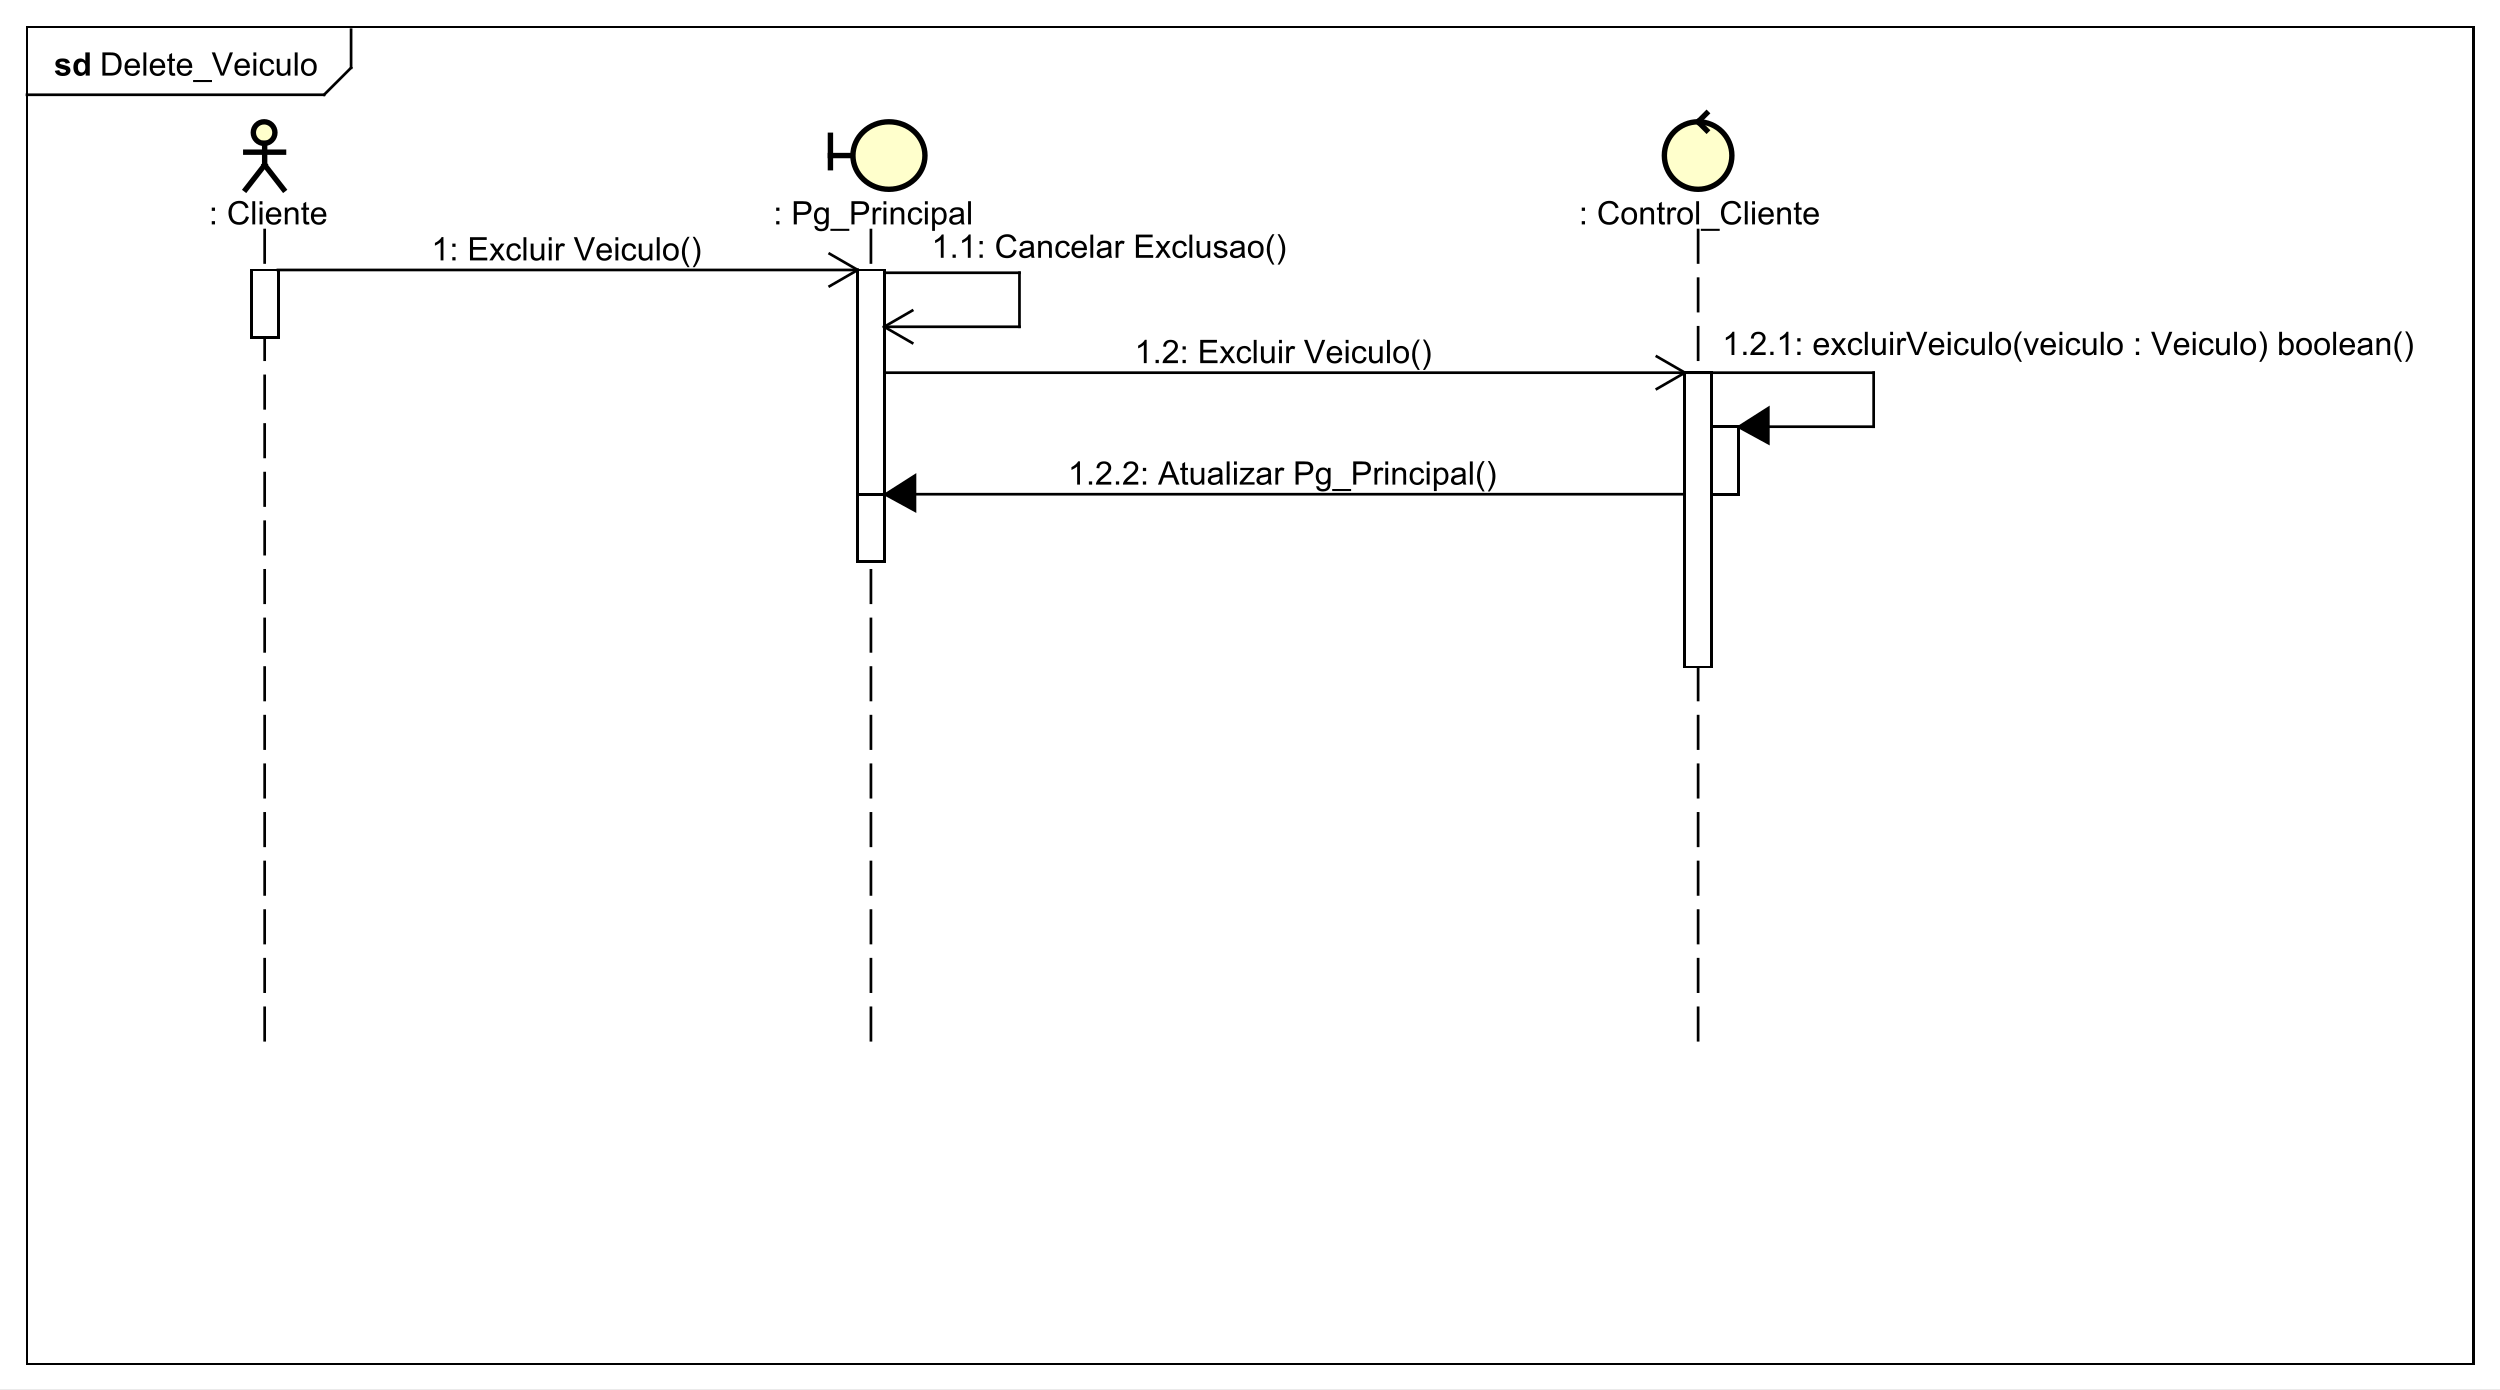 <?xml version="1.0" encoding="UTF-8"?>
<!DOCTYPE svg PUBLIC '-//W3C//DTD SVG 1.0//EN'
          'http://www.w3.org/TR/2001/REC-SVG-20010904/DTD/svg10.dtd'>
<svg xmlns:xlink="http://www.w3.org/1999/xlink" style="fill-opacity:1; color-rendering:auto; color-interpolation:auto; text-rendering:auto; stroke:black; stroke-linecap:square; stroke-miterlimit:10; shape-rendering:auto; stroke-opacity:1; fill:black; stroke-dasharray:none; font-weight:normal; stroke-width:1; font-family:&apos;Dialog&apos;; font-style:normal; stroke-linejoin:miter; font-size:12; stroke-dashoffset:0; image-rendering:auto;" width="1234" height="686" xmlns="http://www.w3.org/2000/svg"
><rect width="100%" height="100%" fill="#808080" stroke="none"/><!--Generated by the Batik Graphics2D SVG Generator--><defs id="genericDefs"
  /><g
  ><defs id="defs1"
    ><clipPath clipPathUnits="userSpaceOnUse" id="clipPath1"
      ><path d="M0 0 L1234 0 L1234 686 L0 686 L0 0 Z"
      /></clipPath
      ><clipPath clipPathUnits="userSpaceOnUse" id="clipPath2"
      ><path d="M-4.8 -15.094 L920.7 -15.094 L920.7 499.406 L-4.8 499.406 L-4.8 -15.094 Z"
      /></clipPath
      ><clipPath clipPathUnits="userSpaceOnUse" id="clipPath3"
      ><path d="M-37 -28 L888.5 -28 L888.5 486.5 L-37 486.5 L-37 -28 Z"
      /></clipPath
      ><clipPath clipPathUnits="userSpaceOnUse" id="clipPath4"
      ><path d="M-20 -28 L905.5 -28 L905.5 486.5 L-20 486.5 L-20 -28 Z"
      /></clipPath
      ><clipPath clipPathUnits="userSpaceOnUse" id="clipPath5"
      ><path d="M-283 -83.094 L642.5 -83.094 L642.5 431.406 L-283 431.406 L-283 -83.094 Z"
      /></clipPath
      ><clipPath clipPathUnits="userSpaceOnUse" id="clipPath6"
      ><path d="M-74 -83.094 L851.5 -83.094 L851.5 431.406 L-74 431.406 L-74 -83.094 Z"
      /></clipPath
      ><clipPath clipPathUnits="userSpaceOnUse" id="clipPath7"
      ><path d="M-159.734 -96.415 L765.766 -96.415 L765.766 418.085 L-159.734 418.085 L-159.734 -96.415 Z"
      /></clipPath
      ><clipPath clipPathUnits="userSpaceOnUse" id="clipPath8"
      ><path d="M-581.3 -83.094 L344.2 -83.094 L344.2 431.406 L-581.3 431.406 L-581.3 -83.094 Z"
      /></clipPath
      ><clipPath clipPathUnits="userSpaceOnUse" id="clipPath9"
      ><path d="M-420.13 -134.453 L505.37 -134.453 L505.37 380.047 L-420.13 380.047 L-420.13 -134.453 Z"
      /></clipPath
      ><clipPath clipPathUnits="userSpaceOnUse" id="clipPath10"
      ><path d="M-344.95 -95.453 L580.55 -95.453 L580.55 419.047 L-344.95 419.047 L-344.95 -95.453 Z"
      /></clipPath
      ><clipPath clipPathUnits="userSpaceOnUse" id="clipPath11"
      ><path d="M-637.75 -131.453 L287.75 -131.453 L287.75 383.047 L-637.75 383.047 L-637.75 -131.453 Z"
      /></clipPath
      ><clipPath clipPathUnits="userSpaceOnUse" id="clipPath12"
      ><path d="M-395.435 -179.453 L530.065 -179.453 L530.065 335.047 L-395.435 335.047 L-395.435 -179.453 Z"
      /></clipPath
    ></defs
    ><g style="fill:white; stroke:white;"
    ><rect x="0" y="0" width="1234" style="clip-path:url(#clipPath1); stroke:none;" height="686"
    /></g
    ><g style="text-rendering:geometricPrecision; shape-rendering:crispEdges;" transform="scale(1.333,1.333) translate(4.8,15.094)"
    ><rect x="5.2" y="-5.094" width="906" style="fill:none; clip-path:url(#clipPath2);" height="495.094"
      /><line x1="125.2" x2="125.2" y1="-4.094" style="clip-path:url(#clipPath2); fill:none; text-rendering:optimizeLegibility; shape-rendering:auto;" y2="10"
      /><line x1="125.2" x2="115.2" y1="10" style="clip-path:url(#clipPath2); fill:none; text-rendering:optimizeLegibility; shape-rendering:auto;" y2="20"
      /><line x1="115.2" x2="5.2" y1="20" style="clip-path:url(#clipPath2); fill:none; text-rendering:optimizeLegibility; shape-rendering:auto;" y2="20"
    /></g
    ><g style="font-family:sans-serif; text-rendering:optimizeLegibility;" transform="matrix(1.333,0,0,1.333,6.4,20.125) translate(32.2,12.906)"
    ><path d="M0.922 0 L0.922 -8.594 L3.891 -8.594 Q4.891 -8.594 5.422 -8.469 Q6.156 -8.297 6.672 -7.859 Q7.359 -7.281 7.695 -6.383 Q8.031 -5.484 8.031 -4.344 Q8.031 -3.359 7.805 -2.609 Q7.578 -1.859 7.219 -1.359 Q6.859 -0.859 6.43 -0.578 Q6 -0.297 5.406 -0.148 Q4.812 0 4.031 0 L0.922 0 ZM2.062 -1.016 L3.891 -1.016 Q4.75 -1.016 5.234 -1.172 Q5.719 -1.328 6 -1.625 Q6.406 -2.016 6.633 -2.703 Q6.859 -3.391 6.859 -4.359 Q6.859 -5.703 6.414 -6.43 Q5.969 -7.156 5.344 -7.406 Q4.875 -7.578 3.875 -7.578 L2.062 -7.578 L2.062 -1.016 ZM13.713 -2 L14.807 -1.875 Q14.557 -0.922 13.854 -0.391 Q13.15 0.141 12.072 0.141 Q10.713 0.141 9.908 -0.703 Q9.104 -1.547 9.104 -3.062 Q9.104 -4.625 9.916 -5.492 Q10.729 -6.359 12.01 -6.359 Q13.26 -6.359 14.049 -5.516 Q14.838 -4.672 14.838 -3.125 Q14.838 -3.031 14.838 -2.844 L10.197 -2.844 Q10.26 -1.812 10.775 -1.273 Q11.291 -0.734 12.072 -0.734 Q12.65 -0.734 13.065 -1.039 Q13.479 -1.344 13.713 -2 ZM10.26 -3.703 L13.729 -3.703 Q13.666 -4.5 13.338 -4.891 Q12.822 -5.5 12.025 -5.5 Q11.291 -5.5 10.799 -5.016 Q10.307 -4.531 10.26 -3.703 ZM16.105 0 L16.105 -8.594 L17.168 -8.594 L17.168 0 L16.105 0 ZM23.053 -2 L24.146 -1.875 Q23.896 -0.922 23.193 -0.391 Q22.49 0.141 21.412 0.141 Q20.053 0.141 19.248 -0.703 Q18.443 -1.547 18.443 -3.062 Q18.443 -4.625 19.256 -5.492 Q20.068 -6.359 21.35 -6.359 Q22.6 -6.359 23.389 -5.516 Q24.178 -4.672 24.178 -3.125 Q24.178 -3.031 24.178 -2.844 L19.537 -2.844 Q19.6 -1.812 20.115 -1.273 Q20.631 -0.734 21.412 -0.734 Q21.99 -0.734 22.404 -1.039 Q22.818 -1.344 23.053 -2 ZM19.6 -3.703 L23.068 -3.703 Q23.006 -4.5 22.678 -4.891 Q22.162 -5.5 21.365 -5.5 Q20.631 -5.5 20.139 -5.016 Q19.646 -4.531 19.6 -3.703 ZM27.773 -0.938 L27.93 -0.016 Q27.477 0.078 27.133 0.078 Q26.555 0.078 26.242 -0.102 Q25.93 -0.281 25.797 -0.578 Q25.664 -0.875 25.664 -1.828 L25.664 -5.406 L24.898 -5.406 L24.898 -6.219 L25.664 -6.219 L25.664 -7.766 L26.711 -8.391 L26.711 -6.219 L27.773 -6.219 L27.773 -5.406 L26.711 -5.406 L26.711 -1.766 Q26.711 -1.312 26.766 -1.188 Q26.82 -1.062 26.945 -0.984 Q27.07 -0.906 27.305 -0.906 Q27.492 -0.906 27.773 -0.938 ZM33.06 -2 L34.154 -1.875 Q33.904 -0.922 33.201 -0.391 Q32.498 0.141 31.42 0.141 Q30.061 0.141 29.256 -0.703 Q28.451 -1.547 28.451 -3.062 Q28.451 -4.625 29.264 -5.492 Q30.076 -6.359 31.357 -6.359 Q32.607 -6.359 33.397 -5.516 Q34.185 -4.672 34.185 -3.125 Q34.185 -3.031 34.185 -2.844 L29.545 -2.844 Q29.607 -1.812 30.123 -1.273 Q30.639 -0.734 31.42 -0.734 Q31.998 -0.734 32.412 -1.039 Q32.826 -1.344 33.06 -2 ZM29.607 -3.703 L33.076 -3.703 Q33.014 -4.5 32.685 -4.891 Q32.17 -5.5 31.373 -5.5 Q30.639 -5.5 30.146 -5.016 Q29.654 -4.531 29.607 -3.703 ZM34.5 2.391 L34.5 1.625 L41.5 1.625 L41.5 2.391 L34.5 2.391 ZM44.736 0 L41.408 -8.594 L42.643 -8.594 L44.877 -2.344 Q45.143 -1.594 45.33 -0.938 Q45.533 -1.641 45.799 -2.344 L48.111 -8.594 L49.268 -8.594 L45.908 0 L44.736 0 ZM54.412 -2 L55.506 -1.875 Q55.256 -0.922 54.553 -0.391 Q53.85 0.141 52.772 0.141 Q51.412 0.141 50.607 -0.703 Q49.803 -1.547 49.803 -3.062 Q49.803 -4.625 50.615 -5.492 Q51.428 -6.359 52.709 -6.359 Q53.959 -6.359 54.748 -5.516 Q55.537 -4.672 55.537 -3.125 Q55.537 -3.031 55.537 -2.844 L50.897 -2.844 Q50.959 -1.812 51.475 -1.273 Q51.99 -0.734 52.772 -0.734 Q53.35 -0.734 53.764 -1.039 Q54.178 -1.344 54.412 -2 ZM50.959 -3.703 L54.428 -3.703 Q54.365 -4.5 54.037 -4.891 Q53.522 -5.5 52.725 -5.5 Q51.99 -5.5 51.498 -5.016 Q51.006 -4.531 50.959 -3.703 ZM56.836 -7.375 L56.836 -8.594 L57.898 -8.594 L57.898 -7.375 L56.836 -7.375 ZM56.836 0 L56.836 -6.219 L57.898 -6.219 L57.898 0 L56.836 0 ZM63.565 -2.281 L64.596 -2.141 Q64.424 -1.078 63.721 -0.469 Q63.018 0.141 62.002 0.141 Q60.721 0.141 59.947 -0.695 Q59.174 -1.531 59.174 -3.094 Q59.174 -4.094 59.51 -4.852 Q59.846 -5.609 60.525 -5.984 Q61.205 -6.359 62.018 -6.359 Q63.018 -6.359 63.666 -5.852 Q64.314 -5.344 64.502 -4.391 L63.471 -4.234 Q63.33 -4.859 62.955 -5.18 Q62.58 -5.5 62.049 -5.5 Q61.252 -5.5 60.752 -4.93 Q60.252 -4.359 60.252 -3.125 Q60.252 -1.859 60.736 -1.297 Q61.221 -0.734 61.986 -0.734 Q62.611 -0.734 63.025 -1.109 Q63.44 -1.484 63.565 -2.281 ZM69.58 0 L69.58 -0.922 Q68.846 0.141 67.596 0.141 Q67.049 0.141 66.572 -0.07 Q66.096 -0.281 65.861 -0.602 Q65.627 -0.922 65.533 -1.391 Q65.471 -1.688 65.471 -2.375 L65.471 -6.219 L66.533 -6.219 L66.533 -2.766 Q66.533 -1.953 66.596 -1.656 Q66.689 -1.25 67.01 -1.008 Q67.33 -0.766 67.814 -0.766 Q68.283 -0.766 68.697 -1.008 Q69.111 -1.25 69.291 -1.672 Q69.471 -2.094 69.471 -2.891 L69.471 -6.219 L70.518 -6.219 L70.518 0 L69.58 0 ZM72.144 0 L72.144 -8.594 L73.207 -8.594 L73.207 0 L72.144 0 ZM74.451 -3.109 Q74.451 -4.844 75.404 -5.672 Q76.201 -6.359 77.357 -6.359 Q78.639 -6.359 79.459 -5.523 Q80.279 -4.688 80.279 -3.203 Q80.279 -2 79.92 -1.312 Q79.561 -0.625 78.865 -0.242 Q78.17 0.141 77.357 0.141 Q76.061 0.141 75.256 -0.695 Q74.451 -1.531 74.451 -3.109 ZM75.529 -3.109 Q75.529 -1.922 76.053 -1.328 Q76.576 -0.734 77.357 -0.734 Q78.154 -0.734 78.67 -1.328 Q79.186 -1.922 79.186 -3.141 Q79.186 -4.297 78.662 -4.891 Q78.139 -5.484 77.357 -5.484 Q76.576 -5.484 76.053 -4.898 Q75.529 -4.312 75.529 -3.109 Z" style="stroke:none; clip-path:url(#clipPath3);"
    /></g
    ><g style="text-rendering:optimizeLegibility; font-weight:bold; font-family:sans-serif;" transform="matrix(1.333,0,0,1.333,6.4,20.125) translate(15.2,12.906)"
    ><path d="M0.281 -1.781 L1.938 -2.031 Q2.047 -1.547 2.367 -1.297 Q2.688 -1.047 3.266 -1.047 Q3.906 -1.047 4.219 -1.281 Q4.438 -1.453 4.438 -1.719 Q4.438 -1.906 4.328 -2.031 Q4.203 -2.156 3.781 -2.25 Q1.781 -2.688 1.25 -3.047 Q0.516 -3.562 0.516 -4.453 Q0.516 -5.266 1.148 -5.812 Q1.781 -6.359 3.125 -6.359 Q4.406 -6.359 5.031 -5.945 Q5.656 -5.531 5.891 -4.719 L4.328 -4.438 Q4.234 -4.797 3.953 -4.992 Q3.672 -5.188 3.156 -5.188 Q2.516 -5.188 2.234 -5 Q2.047 -4.875 2.047 -4.672 Q2.047 -4.484 2.203 -4.359 Q2.422 -4.203 3.742 -3.906 Q5.062 -3.609 5.578 -3.172 Q6.094 -2.734 6.094 -1.953 Q6.094 -1.094 5.383 -0.477 Q4.672 0.141 3.266 0.141 Q2 0.141 1.258 -0.375 Q0.516 -0.891 0.281 -1.781 ZM13.236 0 L11.721 0 L11.721 -0.922 Q11.33 -0.375 10.815 -0.117 Q10.299 0.141 9.768 0.141 Q8.69 0.141 7.932 -0.727 Q7.174 -1.594 7.174 -3.141 Q7.174 -4.719 7.916 -5.539 Q8.658 -6.359 9.799 -6.359 Q10.83 -6.359 11.596 -5.5 L11.596 -8.594 L13.236 -8.594 L13.236 0 ZM8.846 -3.25 Q8.846 -2.25 9.127 -1.812 Q9.518 -1.156 10.236 -1.156 Q10.799 -1.156 11.197 -1.641 Q11.596 -2.125 11.596 -3.094 Q11.596 -4.156 11.213 -4.633 Q10.83 -5.109 10.221 -5.109 Q9.643 -5.109 9.244 -4.641 Q8.846 -4.172 8.846 -3.25 Z" style="stroke:none; clip-path:url(#clipPath4);"
    /></g
    ><g transform="matrix(1.333,0,0,1.333,6.4,20.125)" style="text-rendering:optimizeLegibility; stroke-dasharray:12,6; font-weight:bold; font-family:sans-serif; stroke-linecap:butt;"
    ><line x1="317.7" x2="317.7" y1="70.094" style="fill:none; clip-path:url(#clipPath2);" y2="370.094"
      /><line x1="302.7" x2="311.033" y1="42.5" style="stroke-linecap:square; clip-path:url(#clipPath2); fill:none; stroke-dasharray:none; stroke-width:2;" y2="42.5"
      /><line x1="302.7" x2="302.7" y1="35" style="stroke-linecap:square; clip-path:url(#clipPath2); fill:none; stroke-dasharray:none; stroke-width:2;" y2="50"
    /></g
    ><g transform="matrix(1.333,0,0,1.333,6.4,20.125)" style="fill:rgb(255,255,204); text-rendering:optimizeLegibility; font-family:sans-serif; stroke:rgb(255,255,204); font-weight:bold; stroke-width:2;"
    ><ellipse style="clip-path:url(#clipPath2); stroke:none;" rx="13.333" cx="324.367" ry="12.5" cy="42.5"
      /><ellipse style="clip-path:url(#clipPath2); fill:none; stroke:black;" rx="13.333" cx="324.367" ry="12.5" cy="42.5"
    /></g
    ><g style="text-rendering:optimizeLegibility; stroke-width:2; font-family:sans-serif;" transform="matrix(1.333,0,0,1.333,6.4,20.125) translate(278.2,68)"
    ><path d="M4.412 -5.016 L4.412 -6.219 L5.615 -6.219 L5.615 -5.016 L4.412 -5.016 ZM4.412 0 L4.412 -1.203 L5.615 -1.203 L5.615 0 L4.412 0 ZM10.924 0 L10.924 -8.594 L14.174 -8.594 Q15.018 -8.594 15.471 -8.516 Q16.111 -8.406 16.541 -8.109 Q16.971 -7.812 17.229 -7.281 Q17.486 -6.75 17.486 -6.109 Q17.486 -5.016 16.791 -4.258 Q16.096 -3.5 14.268 -3.5 L12.065 -3.5 L12.065 0 L10.924 0 ZM12.065 -4.5 L14.283 -4.5 Q15.393 -4.5 15.854 -4.914 Q16.314 -5.328 16.314 -6.078 Q16.314 -6.609 16.041 -6.992 Q15.768 -7.375 15.33 -7.5 Q15.033 -7.578 14.268 -7.578 L12.065 -7.578 L12.065 -4.5 ZM18.6 0.516 L19.631 0.672 Q19.693 1.141 19.99 1.359 Q20.381 1.656 21.053 1.656 Q21.787 1.656 22.186 1.359 Q22.584 1.062 22.725 0.547 Q22.818 0.219 22.803 -0.812 Q22.115 0 21.084 0 Q19.803 0 19.1 -0.93 Q18.396 -1.859 18.396 -3.141 Q18.396 -4.031 18.717 -4.789 Q19.037 -5.547 19.646 -5.953 Q20.256 -6.359 21.084 -6.359 Q22.193 -6.359 22.912 -5.469 L22.912 -6.219 L23.881 -6.219 L23.881 -0.844 Q23.881 0.609 23.584 1.219 Q23.287 1.828 22.646 2.18 Q22.006 2.531 21.068 2.531 Q19.959 2.531 19.271 2.031 Q18.584 1.531 18.6 0.516 ZM19.475 -3.219 Q19.475 -2 19.959 -1.438 Q20.443 -0.875 21.178 -0.875 Q21.912 -0.875 22.404 -1.438 Q22.896 -2 22.896 -3.188 Q22.896 -4.328 22.389 -4.906 Q21.881 -5.484 21.162 -5.484 Q20.459 -5.484 19.967 -4.914 Q19.475 -4.344 19.475 -3.219 ZM24.492 2.391 L24.492 1.625 L31.492 1.625 L31.492 2.391 L24.492 2.391 ZM32.275 0 L32.275 -8.594 L35.525 -8.594 Q36.369 -8.594 36.822 -8.516 Q37.463 -8.406 37.893 -8.109 Q38.322 -7.812 38.58 -7.281 Q38.838 -6.75 38.838 -6.109 Q38.838 -5.016 38.143 -4.258 Q37.447 -3.5 35.619 -3.5 L33.416 -3.5 L33.416 0 L32.275 0 ZM33.416 -4.5 L35.635 -4.5 Q36.744 -4.5 37.205 -4.914 Q37.666 -5.328 37.666 -6.078 Q37.666 -6.609 37.393 -6.992 Q37.119 -7.375 36.682 -7.5 Q36.385 -7.578 35.619 -7.578 L33.416 -7.578 L33.416 -4.5 ZM40.139 0 L40.139 -6.219 L41.092 -6.219 L41.092 -5.281 Q41.451 -5.938 41.756 -6.148 Q42.06 -6.359 42.435 -6.359 Q42.967 -6.359 43.514 -6.031 L43.154 -5.047 Q42.764 -5.281 42.389 -5.281 Q42.029 -5.281 41.756 -5.07 Q41.482 -4.859 41.373 -4.484 Q41.185 -3.922 41.185 -3.266 L41.185 0 L40.139 0 ZM44.15 -7.375 L44.15 -8.594 L45.213 -8.594 L45.213 -7.375 L44.15 -7.375 ZM44.15 0 L44.15 -6.219 L45.213 -6.219 L45.213 0 L44.15 0 ZM46.816 0 L46.816 -6.219 L47.754 -6.219 L47.754 -5.344 Q48.441 -6.359 49.738 -6.359 Q50.301 -6.359 50.777 -6.156 Q51.254 -5.953 51.488 -5.625 Q51.723 -5.297 51.816 -4.859 Q51.863 -4.562 51.863 -3.828 L51.863 0 L50.816 0 L50.816 -3.781 Q50.816 -4.438 50.691 -4.75 Q50.566 -5.062 50.254 -5.258 Q49.941 -5.453 49.52 -5.453 Q48.848 -5.453 48.355 -5.023 Q47.863 -4.594 47.863 -3.406 L47.863 0 L46.816 0 ZM57.553 -2.281 L58.584 -2.141 Q58.412 -1.078 57.709 -0.469 Q57.006 0.141 55.99 0.141 Q54.709 0.141 53.935 -0.695 Q53.162 -1.531 53.162 -3.094 Q53.162 -4.094 53.498 -4.852 Q53.834 -5.609 54.514 -5.984 Q55.193 -6.359 56.006 -6.359 Q57.006 -6.359 57.654 -5.852 Q58.303 -5.344 58.49 -4.391 L57.459 -4.234 Q57.318 -4.859 56.943 -5.18 Q56.568 -5.5 56.037 -5.5 Q55.24 -5.5 54.74 -4.93 Q54.24 -4.359 54.24 -3.125 Q54.24 -1.859 54.725 -1.297 Q55.209 -0.734 55.975 -0.734 Q56.6 -0.734 57.014 -1.109 Q57.428 -1.484 57.553 -2.281 ZM59.49 -7.375 L59.49 -8.594 L60.553 -8.594 L60.553 -7.375 L59.49 -7.375 ZM59.49 0 L59.49 -6.219 L60.553 -6.219 L60.553 0 L59.49 0 ZM62.156 2.391 L62.156 -6.219 L63.109 -6.219 L63.109 -5.422 Q63.453 -5.891 63.883 -6.125 Q64.312 -6.359 64.922 -6.359 Q65.719 -6.359 66.328 -5.953 Q66.938 -5.547 67.242 -4.797 Q67.547 -4.047 67.547 -3.156 Q67.547 -2.203 67.211 -1.438 Q66.875 -0.672 66.219 -0.266 Q65.562 0.141 64.844 0.141 Q64.312 0.141 63.891 -0.086 Q63.469 -0.312 63.203 -0.641 L63.203 2.391 L62.156 2.391 ZM63.109 -3.078 Q63.109 -1.875 63.594 -1.305 Q64.078 -0.734 64.766 -0.734 Q65.469 -0.734 65.969 -1.328 Q66.469 -1.922 66.469 -3.172 Q66.469 -4.359 65.984 -4.945 Q65.5 -5.531 64.812 -5.531 Q64.141 -5.531 63.625 -4.906 Q63.109 -4.281 63.109 -3.078 ZM72.893 -0.766 Q72.299 -0.266 71.76 -0.062 Q71.221 0.141 70.596 0.141 Q69.564 0.141 69.018 -0.359 Q68.471 -0.859 68.471 -1.641 Q68.471 -2.094 68.674 -2.477 Q68.877 -2.859 69.221 -3.086 Q69.564 -3.312 69.986 -3.422 Q70.283 -3.516 70.924 -3.594 Q72.189 -3.734 72.799 -3.953 Q72.799 -4.172 72.799 -4.219 Q72.799 -4.875 72.502 -5.141 Q72.096 -5.484 71.299 -5.484 Q70.564 -5.484 70.205 -5.227 Q69.846 -4.969 69.674 -4.312 L68.643 -4.453 Q68.783 -5.109 69.111 -5.516 Q69.439 -5.922 70.049 -6.141 Q70.658 -6.359 71.455 -6.359 Q72.252 -6.359 72.752 -6.172 Q73.252 -5.984 73.486 -5.703 Q73.721 -5.422 73.814 -4.984 Q73.861 -4.719 73.861 -4.016 L73.861 -2.609 Q73.861 -1.141 73.932 -0.75 Q74.002 -0.359 74.205 0 L73.096 0 Q72.939 -0.328 72.893 -0.766 ZM72.799 -3.125 Q72.221 -2.891 71.08 -2.719 Q70.424 -2.625 70.158 -2.508 Q69.893 -2.391 69.744 -2.172 Q69.596 -1.953 69.596 -1.672 Q69.596 -1.25 69.916 -0.969 Q70.236 -0.688 70.846 -0.688 Q71.455 -0.688 71.932 -0.953 Q72.408 -1.219 72.627 -1.688 Q72.799 -2.047 72.799 -2.734 L72.799 -3.125 ZM75.473 0 L75.473 -8.594 L76.535 -8.594 L76.535 0 L75.473 0 Z" style="stroke:none; clip-path:url(#clipPath5);"
    /></g
    ><g style="text-rendering:optimizeLegibility; stroke-dasharray:12,6; font-family:sans-serif; stroke-linecap:butt;" transform="matrix(1.333,0,0,1.333,6.4,20.125)"
    ><line x1="93.2" x2="93.2" y1="70.094" style="fill:none; clip-path:url(#clipPath2);" y2="370.094"
    /></g
    ><g transform="matrix(1.333,0,0,1.333,6.4,20.125)" style="fill:rgb(255,255,204); text-rendering:optimizeLegibility; stroke-width:2; font-family:sans-serif; stroke:rgb(255,255,204);"
    ><circle r="4" style="clip-path:url(#clipPath2); stroke:none;" cx="93" cy="34"
      /><circle style="fill:none; clip-path:url(#clipPath2); stroke:black;" r="4" cx="93" cy="34"
      /><line x1="93.2" x2="93.2" y1="38" style="clip-path:url(#clipPath2); fill:none; stroke:black;" y2="46"
      /><line x1="86.2" x2="100.2" y1="41.25" style="clip-path:url(#clipPath2); fill:none; stroke:black;" y2="41.25"
      /><line x1="93.2" x2="86.2" y1="46" style="clip-path:url(#clipPath2); fill:none; stroke:black;" y2="55"
      /><line x1="93.2" x2="100.2" y1="46" style="clip-path:url(#clipPath2); fill:none; stroke:black;" y2="55"
    /></g
    ><g style="text-rendering:optimizeLegibility; stroke-width:2; font-family:sans-serif;" transform="matrix(1.333,0,0,1.333,6.4,20.125) translate(69.2,68)"
    ><path d="M4.412 -5.016 L4.412 -6.219 L5.615 -6.219 L5.615 -5.016 L4.412 -5.016 ZM4.412 0 L4.412 -1.203 L5.615 -1.203 L5.615 0 L4.412 0 ZM17.064 -3.016 L18.189 -2.719 Q17.83 -1.328 16.908 -0.594 Q15.986 0.141 14.643 0.141 Q13.252 0.141 12.377 -0.422 Q11.502 -0.984 11.049 -2.055 Q10.596 -3.125 10.596 -4.359 Q10.596 -5.703 11.111 -6.703 Q11.627 -7.703 12.572 -8.219 Q13.518 -8.734 14.658 -8.734 Q15.94 -8.734 16.822 -8.078 Q17.705 -7.422 18.049 -6.234 L16.924 -5.969 Q16.627 -6.906 16.057 -7.336 Q15.486 -7.766 14.627 -7.766 Q13.643 -7.766 12.979 -7.289 Q12.315 -6.812 12.041 -6.016 Q11.768 -5.219 11.768 -4.359 Q11.768 -3.266 12.088 -2.453 Q12.408 -1.641 13.08 -1.234 Q13.752 -0.828 14.549 -0.828 Q15.502 -0.828 16.166 -1.375 Q16.83 -1.922 17.064 -3.016 ZM19.434 0 L19.434 -8.594 L20.496 -8.594 L20.496 0 L19.434 0 ZM22.131 -7.375 L22.131 -8.594 L23.193 -8.594 L23.193 -7.375 L22.131 -7.375 ZM22.131 0 L22.131 -6.219 L23.193 -6.219 L23.193 0 L22.131 0 ZM29.047 -2 L30.141 -1.875 Q29.891 -0.922 29.188 -0.391 Q28.484 0.141 27.406 0.141 Q26.047 0.141 25.242 -0.703 Q24.438 -1.547 24.438 -3.062 Q24.438 -4.625 25.25 -5.492 Q26.062 -6.359 27.344 -6.359 Q28.594 -6.359 29.383 -5.516 Q30.172 -4.672 30.172 -3.125 Q30.172 -3.031 30.172 -2.844 L25.531 -2.844 Q25.594 -1.812 26.109 -1.273 Q26.625 -0.734 27.406 -0.734 Q27.984 -0.734 28.398 -1.039 Q28.812 -1.344 29.047 -2 ZM25.594 -3.703 L29.062 -3.703 Q29 -4.5 28.672 -4.891 Q28.156 -5.5 27.359 -5.5 Q26.625 -5.5 26.133 -5.016 Q25.641 -4.531 25.594 -3.703 ZM31.471 0 L31.471 -6.219 L32.408 -6.219 L32.408 -5.344 Q33.096 -6.359 34.393 -6.359 Q34.955 -6.359 35.432 -6.156 Q35.908 -5.953 36.143 -5.625 Q36.377 -5.297 36.471 -4.859 Q36.518 -4.562 36.518 -3.828 L36.518 0 L35.471 0 L35.471 -3.781 Q35.471 -4.438 35.346 -4.75 Q35.221 -5.062 34.908 -5.258 Q34.596 -5.453 34.174 -5.453 Q33.502 -5.453 33.01 -5.023 Q32.518 -4.594 32.518 -3.406 L32.518 0 L31.471 0 ZM40.441 -0.938 L40.598 -0.016 Q40.145 0.078 39.801 0.078 Q39.223 0.078 38.91 -0.102 Q38.598 -0.281 38.465 -0.578 Q38.332 -0.875 38.332 -1.828 L38.332 -5.406 L37.566 -5.406 L37.566 -6.219 L38.332 -6.219 L38.332 -7.766 L39.379 -8.391 L39.379 -6.219 L40.441 -6.219 L40.441 -5.406 L39.379 -5.406 L39.379 -1.766 Q39.379 -1.312 39.434 -1.188 Q39.488 -1.062 39.613 -0.984 Q39.738 -0.906 39.973 -0.906 Q40.16 -0.906 40.441 -0.938 ZM45.728 -2 L46.822 -1.875 Q46.572 -0.922 45.869 -0.391 Q45.166 0.141 44.088 0.141 Q42.728 0.141 41.924 -0.703 Q41.119 -1.547 41.119 -3.062 Q41.119 -4.625 41.932 -5.492 Q42.744 -6.359 44.025 -6.359 Q45.275 -6.359 46.065 -5.516 Q46.853 -4.672 46.853 -3.125 Q46.853 -3.031 46.853 -2.844 L42.213 -2.844 Q42.275 -1.812 42.791 -1.273 Q43.307 -0.734 44.088 -0.734 Q44.666 -0.734 45.08 -1.039 Q45.494 -1.344 45.728 -2 ZM42.275 -3.703 L45.744 -3.703 Q45.682 -4.5 45.353 -4.891 Q44.838 -5.5 44.041 -5.5 Q43.307 -5.5 42.815 -5.016 Q42.322 -4.531 42.275 -3.703 Z" style="stroke:none; clip-path:url(#clipPath6);"
    /></g
    ><g transform="matrix(1.333,0,0,1.333,6.4,20.125)" style="fill:white; text-rendering:geometricPrecision; shape-rendering:crispEdges; font-family:sans-serif; stroke:white;"
    ><rect x="312.7" y="105.906" width="10" style="clip-path:url(#clipPath2); stroke:none;" height="25"
      /><rect x="312.7" y="105.906" width="10" style="clip-path:url(#clipPath2); fill:none; stroke:black;" height="25"
      /><rect x="312.7" y="84.868" width="10" style="clip-path:url(#clipPath2); stroke:none;" height="84.038"
      /><rect x="312.7" y="84.868" width="10" style="clip-path:url(#clipPath2); fill:none; stroke:black;" height="84.038"
      /><rect x="88.2" y="84.868" width="10" style="clip-path:url(#clipPath2); stroke:none;" height="25"
      /><rect x="88.2" y="84.868" width="10" style="clip-path:url(#clipPath2); fill:none; stroke:black;" height="25"
    /></g
    ><g style="font-family:sans-serif; text-rendering:optimizeLegibility;" transform="matrix(1.333,0,0,1.333,6.4,20.125) translate(154.934,81.321)"
    ><path d="M4.469 0 L3.422 0 L3.422 -6.719 Q3.031 -6.359 2.414 -5.992 Q1.797 -5.625 1.312 -5.453 L1.312 -6.469 Q2.188 -6.891 2.852 -7.477 Q3.516 -8.062 3.797 -8.625 L4.469 -8.625 L4.469 0 ZM7.752 -5.016 L7.752 -6.219 L8.955 -6.219 L8.955 -5.016 L7.752 -5.016 ZM7.752 0 L7.752 -1.203 L8.955 -1.203 L8.955 0 L7.752 0 ZM14.295 0 L14.295 -8.594 L20.498 -8.594 L20.498 -7.578 L15.435 -7.578 L15.435 -4.953 L20.186 -4.953 L20.186 -3.938 L15.435 -3.938 L15.435 -1.016 L20.701 -1.016 L20.701 0 L14.295 0 ZM21.439 0 L23.705 -3.234 L21.611 -6.219 L22.924 -6.219 L23.877 -4.766 Q24.143 -4.344 24.314 -4.062 Q24.564 -4.453 24.783 -4.75 L25.83 -6.219 L27.096 -6.219 L24.939 -3.297 L27.252 0 L25.971 0 L24.689 -1.938 L24.346 -2.453 L22.705 0 L21.439 0 ZM32.205 -2.281 L33.236 -2.141 Q33.065 -1.078 32.361 -0.469 Q31.658 0.141 30.643 0.141 Q29.361 0.141 28.588 -0.695 Q27.814 -1.531 27.814 -3.094 Q27.814 -4.094 28.15 -4.852 Q28.486 -5.609 29.166 -5.984 Q29.846 -6.359 30.658 -6.359 Q31.658 -6.359 32.307 -5.852 Q32.955 -5.344 33.143 -4.391 L32.111 -4.234 Q31.971 -4.859 31.596 -5.18 Q31.221 -5.5 30.689 -5.5 Q29.893 -5.5 29.393 -4.93 Q28.893 -4.359 28.893 -3.125 Q28.893 -1.859 29.377 -1.297 Q29.861 -0.734 30.627 -0.734 Q31.252 -0.734 31.666 -1.109 Q32.08 -1.484 32.205 -2.281 ZM34.111 0 L34.111 -8.594 L35.174 -8.594 L35.174 0 L34.111 0 ZM40.887 0 L40.887 -0.922 Q40.152 0.141 38.902 0.141 Q38.355 0.141 37.879 -0.07 Q37.402 -0.281 37.168 -0.602 Q36.934 -0.922 36.84 -1.391 Q36.777 -1.688 36.777 -2.375 L36.777 -6.219 L37.84 -6.219 L37.84 -2.766 Q37.84 -1.953 37.902 -1.656 Q37.996 -1.25 38.316 -1.008 Q38.637 -0.766 39.121 -0.766 Q39.59 -0.766 40.004 -1.008 Q40.418 -1.25 40.598 -1.672 Q40.777 -2.094 40.777 -2.891 L40.777 -6.219 L41.824 -6.219 L41.824 0 L40.887 0 ZM43.482 -7.375 L43.482 -8.594 L44.545 -8.594 L44.545 -7.375 L43.482 -7.375 ZM43.482 0 L43.482 -6.219 L44.545 -6.219 L44.545 0 L43.482 0 ZM46.133 0 L46.133 -6.219 L47.086 -6.219 L47.086 -5.281 Q47.445 -5.938 47.75 -6.148 Q48.055 -6.359 48.43 -6.359 Q48.961 -6.359 49.508 -6.031 L49.148 -5.047 Q48.758 -5.281 48.383 -5.281 Q48.023 -5.281 47.75 -5.07 Q47.477 -4.859 47.367 -4.484 Q47.18 -3.922 47.18 -3.266 L47.18 0 L46.133 0 ZM56.057 0 L52.728 -8.594 L53.963 -8.594 L56.197 -2.344 Q56.463 -1.594 56.65 -0.938 Q56.853 -1.641 57.119 -2.344 L59.432 -8.594 L60.588 -8.594 L57.228 0 L56.057 0 ZM65.732 -2 L66.826 -1.875 Q66.576 -0.922 65.873 -0.391 Q65.17 0.141 64.092 0.141 Q62.732 0.141 61.928 -0.703 Q61.123 -1.547 61.123 -3.062 Q61.123 -4.625 61.935 -5.492 Q62.748 -6.359 64.029 -6.359 Q65.279 -6.359 66.068 -5.516 Q66.857 -4.672 66.857 -3.125 Q66.857 -3.031 66.857 -2.844 L62.217 -2.844 Q62.279 -1.812 62.795 -1.273 Q63.31 -0.734 64.092 -0.734 Q64.67 -0.734 65.084 -1.039 Q65.498 -1.344 65.732 -2 ZM62.279 -3.703 L65.748 -3.703 Q65.686 -4.5 65.357 -4.891 Q64.842 -5.5 64.045 -5.5 Q63.31 -5.5 62.818 -5.016 Q62.326 -4.531 62.279 -3.703 ZM68.156 -7.375 L68.156 -8.594 L69.219 -8.594 L69.219 -7.375 L68.156 -7.375 ZM68.156 0 L68.156 -6.219 L69.219 -6.219 L69.219 0 L68.156 0 ZM74.885 -2.281 L75.916 -2.141 Q75.744 -1.078 75.041 -0.469 Q74.338 0.141 73.322 0.141 Q72.041 0.141 71.268 -0.695 Q70.494 -1.531 70.494 -3.094 Q70.494 -4.094 70.83 -4.852 Q71.166 -5.609 71.846 -5.984 Q72.525 -6.359 73.338 -6.359 Q74.338 -6.359 74.986 -5.852 Q75.635 -5.344 75.822 -4.391 L74.791 -4.234 Q74.65 -4.859 74.275 -5.18 Q73.9 -5.5 73.369 -5.5 Q72.572 -5.5 72.072 -4.93 Q71.572 -4.359 71.572 -3.125 Q71.572 -1.859 72.057 -1.297 Q72.541 -0.734 73.307 -0.734 Q73.932 -0.734 74.346 -1.109 Q74.76 -1.484 74.885 -2.281 ZM80.9 0 L80.9 -0.922 Q80.166 0.141 78.916 0.141 Q78.369 0.141 77.893 -0.07 Q77.416 -0.281 77.182 -0.602 Q76.947 -0.922 76.853 -1.391 Q76.791 -1.688 76.791 -2.375 L76.791 -6.219 L77.853 -6.219 L77.853 -2.766 Q77.853 -1.953 77.916 -1.656 Q78.01 -1.25 78.33 -1.008 Q78.65 -0.766 79.135 -0.766 Q79.603 -0.766 80.018 -1.008 Q80.432 -1.25 80.611 -1.672 Q80.791 -2.094 80.791 -2.891 L80.791 -6.219 L81.838 -6.219 L81.838 0 L80.9 0 ZM83.465 0 L83.465 -8.594 L84.527 -8.594 L84.527 0 L83.465 0 ZM85.772 -3.109 Q85.772 -4.844 86.725 -5.672 Q87.522 -6.359 88.678 -6.359 Q89.959 -6.359 90.779 -5.523 Q91.6 -4.688 91.6 -3.203 Q91.6 -2 91.24 -1.312 Q90.881 -0.625 90.186 -0.242 Q89.49 0.141 88.678 0.141 Q87.381 0.141 86.576 -0.695 Q85.772 -1.531 85.772 -3.109 ZM86.85 -3.109 Q86.85 -1.922 87.373 -1.328 Q87.897 -0.734 88.678 -0.734 Q89.475 -0.734 89.99 -1.328 Q90.506 -1.922 90.506 -3.141 Q90.506 -4.297 89.982 -4.891 Q89.459 -5.484 88.678 -5.484 Q87.897 -5.484 87.373 -4.898 Q86.85 -4.312 86.85 -3.109 ZM94.852 2.531 Q93.977 1.422 93.375 -0.055 Q92.773 -1.531 92.773 -3.109 Q92.773 -4.5 93.211 -5.781 Q93.742 -7.266 94.852 -8.734 L95.602 -8.734 Q94.898 -7.516 94.664 -7 Q94.305 -6.188 94.102 -5.312 Q93.852 -4.219 93.852 -3.109 Q93.852 -0.281 95.602 2.531 L94.852 2.531 ZM97.519 2.531 L96.769 2.531 Q98.519 -0.281 98.519 -3.109 Q98.519 -4.203 98.269 -5.297 Q98.066 -6.172 97.707 -6.984 Q97.473 -7.5 96.769 -8.734 L97.519 -8.734 Q98.613 -7.266 99.144 -5.781 Q99.598 -4.5 99.598 -3.109 Q99.598 -1.531 98.988 -0.055 Q98.379 1.422 97.519 2.531 Z" style="stroke:none; clip-path:url(#clipPath7);"
    /></g
    ><g style="font-family:sans-serif; text-rendering:optimizeLegibility;" transform="matrix(1.333,0,0,1.333,6.4,20.125)"
    ><line x1="98.1" x2="312.8" y1="84.868" style="fill:none; clip-path:url(#clipPath2);" y2="84.868"
      /><line x1="312.8" x2="302.408" y1="84.868" style="fill:none; clip-path:url(#clipPath2);" y2="90.868"
      /><line x1="312.8" x2="302.408" y1="84.868" style="fill:none; clip-path:url(#clipPath2);" y2="78.868"
      /><line x1="624" x2="624" y1="70.094" style="stroke-linecap:butt; clip-path:url(#clipPath2); fill:none; stroke-dasharray:12,6;" y2="370.094"
      /><circle style="clip-path:url(#clipPath2); fill:rgb(255,255,204); stroke:none; stroke-width:2;" r="12.5" cx="624" cy="42.5"
      /><circle style="fill:none; stroke-width:2; clip-path:url(#clipPath2);" r="12.5" cx="624" cy="42.5"
      /><line x1="624" x2="627.125" y1="30" style="clip-path:url(#clipPath2); fill:none; stroke-width:2;" y2="26.875"
      /><line x1="624" x2="627.125" y1="30" style="clip-path:url(#clipPath2); fill:none; stroke-width:2;" y2="33.125"
    /></g
    ><g style="text-rendering:optimizeLegibility; stroke-width:2; font-family:sans-serif;" transform="matrix(1.333,0,0,1.333,6.4,20.125) translate(576.5,68)"
    ><path d="M4.412 -5.016 L4.412 -6.219 L5.615 -6.219 L5.615 -5.016 L4.412 -5.016 ZM4.412 0 L4.412 -1.203 L5.615 -1.203 L5.615 0 L4.412 0 ZM17.064 -3.016 L18.189 -2.719 Q17.83 -1.328 16.908 -0.594 Q15.986 0.141 14.643 0.141 Q13.252 0.141 12.377 -0.422 Q11.502 -0.984 11.049 -2.055 Q10.596 -3.125 10.596 -4.359 Q10.596 -5.703 11.111 -6.703 Q11.627 -7.703 12.572 -8.219 Q13.518 -8.734 14.658 -8.734 Q15.94 -8.734 16.822 -8.078 Q17.705 -7.422 18.049 -6.234 L16.924 -5.969 Q16.627 -6.906 16.057 -7.336 Q15.486 -7.766 14.627 -7.766 Q13.643 -7.766 12.979 -7.289 Q12.315 -6.812 12.041 -6.016 Q11.768 -5.219 11.768 -4.359 Q11.768 -3.266 12.088 -2.453 Q12.408 -1.641 13.08 -1.234 Q13.752 -0.828 14.549 -0.828 Q15.502 -0.828 16.166 -1.375 Q16.83 -1.922 17.064 -3.016 ZM19.074 -3.109 Q19.074 -4.844 20.027 -5.672 Q20.824 -6.359 21.98 -6.359 Q23.262 -6.359 24.082 -5.523 Q24.902 -4.688 24.902 -3.203 Q24.902 -2 24.543 -1.312 Q24.184 -0.625 23.488 -0.242 Q22.793 0.141 21.98 0.141 Q20.684 0.141 19.879 -0.695 Q19.074 -1.531 19.074 -3.109 ZM20.152 -3.109 Q20.152 -1.922 20.676 -1.328 Q21.199 -0.734 21.98 -0.734 Q22.777 -0.734 23.293 -1.328 Q23.809 -1.922 23.809 -3.141 Q23.809 -4.297 23.285 -4.891 Q22.762 -5.484 21.98 -5.484 Q21.199 -5.484 20.676 -4.898 Q20.152 -4.312 20.152 -3.109 ZM26.139 0 L26.139 -6.219 L27.076 -6.219 L27.076 -5.344 Q27.764 -6.359 29.061 -6.359 Q29.623 -6.359 30.1 -6.156 Q30.576 -5.953 30.811 -5.625 Q31.045 -5.297 31.139 -4.859 Q31.186 -4.562 31.186 -3.828 L31.186 0 L30.139 0 L30.139 -3.781 Q30.139 -4.438 30.014 -4.75 Q29.889 -5.062 29.576 -5.258 Q29.264 -5.453 28.842 -5.453 Q28.17 -5.453 27.678 -5.023 Q27.186 -4.594 27.186 -3.406 L27.186 0 L26.139 0 ZM35.109 -0.938 L35.266 -0.016 Q34.812 0.078 34.469 0.078 Q33.891 0.078 33.578 -0.102 Q33.266 -0.281 33.133 -0.578 Q33 -0.875 33 -1.828 L33 -5.406 L32.234 -5.406 L32.234 -6.219 L33 -6.219 L33 -7.766 L34.047 -8.391 L34.047 -6.219 L35.109 -6.219 L35.109 -5.406 L34.047 -5.406 L34.047 -1.766 Q34.047 -1.312 34.102 -1.188 Q34.156 -1.062 34.281 -0.984 Q34.406 -0.906 34.641 -0.906 Q34.828 -0.906 35.109 -0.938 ZM36.131 0 L36.131 -6.219 L37.084 -6.219 L37.084 -5.281 Q37.443 -5.938 37.748 -6.148 Q38.053 -6.359 38.428 -6.359 Q38.959 -6.359 39.506 -6.031 L39.147 -5.047 Q38.756 -5.281 38.381 -5.281 Q38.022 -5.281 37.748 -5.07 Q37.475 -4.859 37.365 -4.484 Q37.178 -3.922 37.178 -3.266 L37.178 0 L36.131 0 ZM39.752 -3.109 Q39.752 -4.844 40.705 -5.672 Q41.502 -6.359 42.658 -6.359 Q43.94 -6.359 44.76 -5.523 Q45.58 -4.688 45.58 -3.203 Q45.58 -2 45.221 -1.312 Q44.861 -0.625 44.166 -0.242 Q43.471 0.141 42.658 0.141 Q41.361 0.141 40.557 -0.695 Q39.752 -1.531 39.752 -3.109 ZM40.83 -3.109 Q40.83 -1.922 41.353 -1.328 Q41.877 -0.734 42.658 -0.734 Q43.455 -0.734 43.971 -1.328 Q44.486 -1.922 44.486 -3.141 Q44.486 -4.297 43.963 -4.891 Q43.44 -5.484 42.658 -5.484 Q41.877 -5.484 41.353 -4.898 Q40.83 -4.312 40.83 -3.109 ZM46.785 0 L46.785 -8.594 L47.848 -8.594 L47.848 0 L46.785 0 ZM48.498 2.391 L48.498 1.625 L55.498 1.625 L55.498 2.391 L48.498 2.391 ZM62.422 -3.016 L63.547 -2.719 Q63.188 -1.328 62.266 -0.594 Q61.344 0.141 60 0.141 Q58.609 0.141 57.734 -0.422 Q56.859 -0.984 56.406 -2.055 Q55.953 -3.125 55.953 -4.359 Q55.953 -5.703 56.469 -6.703 Q56.984 -7.703 57.93 -8.219 Q58.875 -8.734 60.016 -8.734 Q61.297 -8.734 62.18 -8.078 Q63.062 -7.422 63.406 -6.234 L62.281 -5.969 Q61.984 -6.906 61.414 -7.336 Q60.844 -7.766 59.984 -7.766 Q59 -7.766 58.336 -7.289 Q57.672 -6.812 57.398 -6.016 Q57.125 -5.219 57.125 -4.359 Q57.125 -3.266 57.445 -2.453 Q57.766 -1.641 58.438 -1.234 Q59.109 -0.828 59.906 -0.828 Q60.859 -0.828 61.523 -1.375 Q62.188 -1.922 62.422 -3.016 ZM64.791 0 L64.791 -8.594 L65.853 -8.594 L65.853 0 L64.791 0 ZM67.488 -7.375 L67.488 -8.594 L68.551 -8.594 L68.551 -7.375 L67.488 -7.375 ZM67.488 0 L67.488 -6.219 L68.551 -6.219 L68.551 0 L67.488 0 ZM74.404 -2 L75.498 -1.875 Q75.248 -0.922 74.545 -0.391 Q73.842 0.141 72.764 0.141 Q71.404 0.141 70.6 -0.703 Q69.795 -1.547 69.795 -3.062 Q69.795 -4.625 70.607 -5.492 Q71.42 -6.359 72.701 -6.359 Q73.951 -6.359 74.74 -5.516 Q75.529 -4.672 75.529 -3.125 Q75.529 -3.031 75.529 -2.844 L70.889 -2.844 Q70.951 -1.812 71.467 -1.273 Q71.982 -0.734 72.764 -0.734 Q73.342 -0.734 73.756 -1.039 Q74.17 -1.344 74.404 -2 ZM70.951 -3.703 L74.42 -3.703 Q74.357 -4.5 74.029 -4.891 Q73.514 -5.5 72.717 -5.5 Q71.982 -5.5 71.49 -5.016 Q70.998 -4.531 70.951 -3.703 ZM76.828 0 L76.828 -6.219 L77.766 -6.219 L77.766 -5.344 Q78.453 -6.359 79.75 -6.359 Q80.312 -6.359 80.789 -6.156 Q81.266 -5.953 81.5 -5.625 Q81.734 -5.297 81.828 -4.859 Q81.875 -4.562 81.875 -3.828 L81.875 0 L80.828 0 L80.828 -3.781 Q80.828 -4.438 80.703 -4.75 Q80.578 -5.062 80.266 -5.258 Q79.953 -5.453 79.531 -5.453 Q78.859 -5.453 78.367 -5.023 Q77.875 -4.594 77.875 -3.406 L77.875 0 L76.828 0 ZM85.799 -0.938 L85.955 -0.016 Q85.502 0.078 85.158 0.078 Q84.58 0.078 84.268 -0.102 Q83.955 -0.281 83.822 -0.578 Q83.689 -0.875 83.689 -1.828 L83.689 -5.406 L82.924 -5.406 L82.924 -6.219 L83.689 -6.219 L83.689 -7.766 L84.736 -8.391 L84.736 -6.219 L85.799 -6.219 L85.799 -5.406 L84.736 -5.406 L84.736 -1.766 Q84.736 -1.312 84.791 -1.188 Q84.846 -1.062 84.971 -0.984 Q85.096 -0.906 85.33 -0.906 Q85.518 -0.906 85.799 -0.938 ZM91.086 -2 L92.18 -1.875 Q91.93 -0.922 91.227 -0.391 Q90.523 0.141 89.445 0.141 Q88.086 0.141 87.281 -0.703 Q86.477 -1.547 86.477 -3.062 Q86.477 -4.625 87.289 -5.492 Q88.102 -6.359 89.383 -6.359 Q90.633 -6.359 91.422 -5.516 Q92.211 -4.672 92.211 -3.125 Q92.211 -3.031 92.211 -2.844 L87.57 -2.844 Q87.633 -1.812 88.148 -1.273 Q88.664 -0.734 89.445 -0.734 Q90.023 -0.734 90.438 -1.039 Q90.852 -1.344 91.086 -2 ZM87.633 -3.703 L91.102 -3.703 Q91.039 -4.5 90.711 -4.891 Q90.195 -5.5 89.398 -5.5 Q88.664 -5.5 88.172 -5.016 Q87.68 -4.531 87.633 -3.703 Z" style="stroke:none; clip-path:url(#clipPath8);"
    /></g
    ><g transform="matrix(1.333,0,0,1.333,6.4,20.125)" style="fill:white; text-rendering:geometricPrecision; shape-rendering:crispEdges; font-family:sans-serif; stroke:white;"
    ><rect x="629" y="142.906" width="10" style="clip-path:url(#clipPath2); stroke:none;" height="25"
      /><rect x="629" y="142.906" width="10" style="clip-path:url(#clipPath2); fill:none; stroke:black;" height="25"
      /><rect x="619" y="122.906" width="10" style="clip-path:url(#clipPath2); stroke:none;" height="109"
      /><rect x="619" y="122.906" width="10" style="clip-path:url(#clipPath2); fill:none; stroke:black;" height="109"
    /></g
    ><g style="font-family:sans-serif; text-rendering:optimizeLegibility;" transform="matrix(1.333,0,0,1.333,6.4,20.125) translate(415.33,119.359)"
    ><path d="M4.469 0 L3.422 0 L3.422 -6.719 Q3.031 -6.359 2.414 -5.992 Q1.797 -5.625 1.312 -5.453 L1.312 -6.469 Q2.188 -6.891 2.852 -7.477 Q3.516 -8.062 3.797 -8.625 L4.469 -8.625 L4.469 0 ZM7.768 0 L7.768 -1.203 L8.971 -1.203 L8.971 0 L7.768 0 ZM16.055 -1.016 L16.055 0 L10.367 0 Q10.367 -0.375 10.492 -0.734 Q10.711 -1.312 11.188 -1.875 Q11.664 -2.438 12.57 -3.172 Q13.977 -4.328 14.469 -5 Q14.961 -5.672 14.961 -6.266 Q14.961 -6.891 14.508 -7.32 Q14.055 -7.75 13.336 -7.75 Q12.57 -7.75 12.117 -7.297 Q11.664 -6.844 11.648 -6.031 L10.57 -6.141 Q10.68 -7.359 11.406 -7.992 Q12.133 -8.625 13.367 -8.625 Q14.602 -8.625 15.32 -7.938 Q16.039 -7.25 16.039 -6.234 Q16.039 -5.719 15.828 -5.227 Q15.617 -4.734 15.125 -4.18 Q14.633 -3.625 13.508 -2.672 Q12.555 -1.875 12.281 -1.586 Q12.008 -1.297 11.836 -1.016 L16.055 -1.016 ZM17.76 -5.016 L17.76 -6.219 L18.963 -6.219 L18.963 -5.016 L17.76 -5.016 ZM17.76 0 L17.76 -1.203 L18.963 -1.203 L18.963 0 L17.76 0 ZM24.303 0 L24.303 -8.594 L30.506 -8.594 L30.506 -7.578 L25.443 -7.578 L25.443 -4.953 L30.193 -4.953 L30.193 -3.938 L25.443 -3.938 L25.443 -1.016 L30.709 -1.016 L30.709 0 L24.303 0 ZM31.447 0 L33.713 -3.234 L31.619 -6.219 L32.932 -6.219 L33.885 -4.766 Q34.15 -4.344 34.322 -4.062 Q34.572 -4.453 34.791 -4.75 L35.838 -6.219 L37.103 -6.219 L34.947 -3.297 L37.26 0 L35.978 0 L34.697 -1.938 L34.353 -2.453 L32.713 0 L31.447 0 ZM42.213 -2.281 L43.244 -2.141 Q43.072 -1.078 42.369 -0.469 Q41.666 0.141 40.65 0.141 Q39.369 0.141 38.596 -0.695 Q37.822 -1.531 37.822 -3.094 Q37.822 -4.094 38.158 -4.852 Q38.494 -5.609 39.174 -5.984 Q39.853 -6.359 40.666 -6.359 Q41.666 -6.359 42.315 -5.852 Q42.963 -5.344 43.15 -4.391 L42.119 -4.234 Q41.978 -4.859 41.603 -5.18 Q41.228 -5.5 40.697 -5.5 Q39.9 -5.5 39.4 -4.93 Q38.9 -4.359 38.9 -3.125 Q38.9 -1.859 39.385 -1.297 Q39.869 -0.734 40.635 -0.734 Q41.26 -0.734 41.674 -1.109 Q42.088 -1.484 42.213 -2.281 ZM44.119 0 L44.119 -8.594 L45.182 -8.594 L45.182 0 L44.119 0 ZM50.895 0 L50.895 -0.922 Q50.16 0.141 48.91 0.141 Q48.363 0.141 47.887 -0.07 Q47.41 -0.281 47.176 -0.602 Q46.941 -0.922 46.848 -1.391 Q46.785 -1.688 46.785 -2.375 L46.785 -6.219 L47.848 -6.219 L47.848 -2.766 Q47.848 -1.953 47.91 -1.656 Q48.004 -1.25 48.324 -1.008 Q48.645 -0.766 49.129 -0.766 Q49.598 -0.766 50.012 -1.008 Q50.426 -1.25 50.605 -1.672 Q50.785 -2.094 50.785 -2.891 L50.785 -6.219 L51.832 -6.219 L51.832 0 L50.895 0 ZM53.49 -7.375 L53.49 -8.594 L54.553 -8.594 L54.553 -7.375 L53.49 -7.375 ZM53.49 0 L53.49 -6.219 L54.553 -6.219 L54.553 0 L53.49 0 ZM56.141 0 L56.141 -6.219 L57.094 -6.219 L57.094 -5.281 Q57.453 -5.938 57.758 -6.148 Q58.062 -6.359 58.438 -6.359 Q58.969 -6.359 59.516 -6.031 L59.156 -5.047 Q58.766 -5.281 58.391 -5.281 Q58.031 -5.281 57.758 -5.07 Q57.484 -4.859 57.375 -4.484 Q57.188 -3.922 57.188 -3.266 L57.188 0 L56.141 0 ZM66.064 0 L62.736 -8.594 L63.971 -8.594 L66.205 -2.344 Q66.471 -1.594 66.658 -0.938 Q66.861 -1.641 67.127 -2.344 L69.439 -8.594 L70.596 -8.594 L67.236 0 L66.064 0 ZM75.74 -2 L76.834 -1.875 Q76.584 -0.922 75.881 -0.391 Q75.178 0.141 74.1 0.141 Q72.74 0.141 71.936 -0.703 Q71.131 -1.547 71.131 -3.062 Q71.131 -4.625 71.943 -5.492 Q72.756 -6.359 74.037 -6.359 Q75.287 -6.359 76.076 -5.516 Q76.865 -4.672 76.865 -3.125 Q76.865 -3.031 76.865 -2.844 L72.225 -2.844 Q72.287 -1.812 72.803 -1.273 Q73.318 -0.734 74.1 -0.734 Q74.678 -0.734 75.092 -1.039 Q75.506 -1.344 75.74 -2 ZM72.287 -3.703 L75.756 -3.703 Q75.693 -4.5 75.365 -4.891 Q74.85 -5.5 74.053 -5.5 Q73.318 -5.5 72.826 -5.016 Q72.334 -4.531 72.287 -3.703 ZM78.164 -7.375 L78.164 -8.594 L79.227 -8.594 L79.227 -7.375 L78.164 -7.375 ZM78.164 0 L78.164 -6.219 L79.227 -6.219 L79.227 0 L78.164 0 ZM84.893 -2.281 L85.924 -2.141 Q85.752 -1.078 85.049 -0.469 Q84.346 0.141 83.33 0.141 Q82.049 0.141 81.275 -0.695 Q80.502 -1.531 80.502 -3.094 Q80.502 -4.094 80.838 -4.852 Q81.174 -5.609 81.853 -5.984 Q82.533 -6.359 83.346 -6.359 Q84.346 -6.359 84.994 -5.852 Q85.643 -5.344 85.83 -4.391 L84.799 -4.234 Q84.658 -4.859 84.283 -5.18 Q83.908 -5.5 83.377 -5.5 Q82.58 -5.5 82.08 -4.93 Q81.58 -4.359 81.58 -3.125 Q81.58 -1.859 82.064 -1.297 Q82.549 -0.734 83.314 -0.734 Q83.939 -0.734 84.353 -1.109 Q84.768 -1.484 84.893 -2.281 ZM90.908 0 L90.908 -0.922 Q90.174 0.141 88.924 0.141 Q88.377 0.141 87.9 -0.07 Q87.424 -0.281 87.189 -0.602 Q86.955 -0.922 86.861 -1.391 Q86.799 -1.688 86.799 -2.375 L86.799 -6.219 L87.861 -6.219 L87.861 -2.766 Q87.861 -1.953 87.924 -1.656 Q88.018 -1.25 88.338 -1.008 Q88.658 -0.766 89.143 -0.766 Q89.611 -0.766 90.025 -1.008 Q90.439 -1.25 90.619 -1.672 Q90.799 -2.094 90.799 -2.891 L90.799 -6.219 L91.846 -6.219 L91.846 0 L90.908 0 ZM93.473 0 L93.473 -8.594 L94.535 -8.594 L94.535 0 L93.473 0 ZM95.779 -3.109 Q95.779 -4.844 96.732 -5.672 Q97.529 -6.359 98.686 -6.359 Q99.967 -6.359 100.787 -5.523 Q101.607 -4.688 101.607 -3.203 Q101.607 -2 101.248 -1.312 Q100.889 -0.625 100.193 -0.242 Q99.498 0.141 98.686 0.141 Q97.389 0.141 96.584 -0.695 Q95.779 -1.531 95.779 -3.109 ZM96.857 -3.109 Q96.857 -1.922 97.381 -1.328 Q97.904 -0.734 98.686 -0.734 Q99.482 -0.734 99.998 -1.328 Q100.514 -1.922 100.514 -3.141 Q100.514 -4.297 99.99 -4.891 Q99.467 -5.484 98.686 -5.484 Q97.904 -5.484 97.381 -4.898 Q96.857 -4.312 96.857 -3.109 ZM104.859 2.531 Q103.984 1.422 103.383 -0.055 Q102.781 -1.531 102.781 -3.109 Q102.781 -4.5 103.219 -5.781 Q103.75 -7.266 104.859 -8.734 L105.609 -8.734 Q104.906 -7.516 104.672 -7 Q104.312 -6.188 104.109 -5.312 Q103.859 -4.219 103.859 -3.109 Q103.859 -0.281 105.609 2.531 L104.859 2.531 ZM107.527 2.531 L106.777 2.531 Q108.527 -0.281 108.527 -3.109 Q108.527 -4.203 108.277 -5.297 Q108.074 -6.172 107.715 -6.984 Q107.481 -7.5 106.777 -8.734 L107.527 -8.734 Q108.621 -7.266 109.152 -5.781 Q109.606 -4.5 109.606 -3.109 Q109.606 -1.531 108.996 -0.055 Q108.387 1.422 107.527 2.531 Z" style="stroke:none; clip-path:url(#clipPath9);"
    /></g
    ><g style="font-family:sans-serif; text-rendering:optimizeLegibility;" transform="matrix(1.333,0,0,1.333,6.4,20.125)"
    ><line x1="322.7" x2="619.1" y1="122.906" style="fill:none; clip-path:url(#clipPath2);" y2="122.906"
      /><line x1="619.1" x2="608.708" y1="122.906" style="fill:none; clip-path:url(#clipPath2);" y2="128.906"
      /><line x1="619.1" x2="608.708" y1="122.906" style="fill:none; clip-path:url(#clipPath2);" y2="116.906"
    /></g
    ><g style="font-family:sans-serif; text-rendering:optimizeLegibility;" transform="matrix(1.333,0,0,1.333,6.4,20.125) translate(340.15,80.359)"
    ><path d="M4.469 0 L3.422 0 L3.422 -6.719 Q3.031 -6.359 2.414 -5.992 Q1.797 -5.625 1.312 -5.453 L1.312 -6.469 Q2.188 -6.891 2.852 -7.477 Q3.516 -8.062 3.797 -8.625 L4.469 -8.625 L4.469 0 ZM7.768 0 L7.768 -1.203 L8.971 -1.203 L8.971 0 L7.768 0 ZM14.477 0 L13.43 0 L13.43 -6.719 Q13.039 -6.359 12.422 -5.992 Q11.805 -5.625 11.32 -5.453 L11.32 -6.469 Q12.195 -6.891 12.859 -7.477 Q13.523 -8.062 13.805 -8.625 L14.477 -8.625 L14.477 0 ZM17.76 -5.016 L17.76 -6.219 L18.963 -6.219 L18.963 -5.016 L17.76 -5.016 ZM17.76 0 L17.76 -1.203 L18.963 -1.203 L18.963 0 L17.76 0 ZM30.412 -3.016 L31.537 -2.719 Q31.178 -1.328 30.256 -0.594 Q29.334 0.141 27.99 0.141 Q26.6 0.141 25.725 -0.422 Q24.85 -0.984 24.396 -2.055 Q23.943 -3.125 23.943 -4.359 Q23.943 -5.703 24.459 -6.703 Q24.975 -7.703 25.92 -8.219 Q26.865 -8.734 28.006 -8.734 Q29.287 -8.734 30.17 -8.078 Q31.053 -7.422 31.396 -6.234 L30.271 -5.969 Q29.975 -6.906 29.404 -7.336 Q28.834 -7.766 27.975 -7.766 Q26.99 -7.766 26.326 -7.289 Q25.662 -6.812 25.389 -6.016 Q25.115 -5.219 25.115 -4.359 Q25.115 -3.266 25.436 -2.453 Q25.756 -1.641 26.428 -1.234 Q27.1 -0.828 27.896 -0.828 Q28.85 -0.828 29.514 -1.375 Q30.178 -1.922 30.412 -3.016 ZM36.875 -0.766 Q36.281 -0.266 35.742 -0.062 Q35.203 0.141 34.578 0.141 Q33.547 0.141 33 -0.359 Q32.453 -0.859 32.453 -1.641 Q32.453 -2.094 32.656 -2.477 Q32.859 -2.859 33.203 -3.086 Q33.547 -3.312 33.969 -3.422 Q34.266 -3.516 34.906 -3.594 Q36.172 -3.734 36.781 -3.953 Q36.781 -4.172 36.781 -4.219 Q36.781 -4.875 36.484 -5.141 Q36.078 -5.484 35.281 -5.484 Q34.547 -5.484 34.188 -5.227 Q33.828 -4.969 33.656 -4.312 L32.625 -4.453 Q32.766 -5.109 33.094 -5.516 Q33.422 -5.922 34.031 -6.141 Q34.641 -6.359 35.438 -6.359 Q36.234 -6.359 36.734 -6.172 Q37.234 -5.984 37.469 -5.703 Q37.703 -5.422 37.797 -4.984 Q37.844 -4.719 37.844 -4.016 L37.844 -2.609 Q37.844 -1.141 37.914 -0.75 Q37.984 -0.359 38.188 0 L37.078 0 Q36.922 -0.328 36.875 -0.766 ZM36.781 -3.125 Q36.203 -2.891 35.062 -2.719 Q34.406 -2.625 34.141 -2.508 Q33.875 -2.391 33.727 -2.172 Q33.578 -1.953 33.578 -1.672 Q33.578 -1.25 33.898 -0.969 Q34.219 -0.688 34.828 -0.688 Q35.438 -0.688 35.914 -0.953 Q36.391 -1.219 36.609 -1.688 Q36.781 -2.047 36.781 -2.734 L36.781 -3.125 ZM39.486 0 L39.486 -6.219 L40.424 -6.219 L40.424 -5.344 Q41.111 -6.359 42.408 -6.359 Q42.971 -6.359 43.447 -6.156 Q43.924 -5.953 44.158 -5.625 Q44.393 -5.297 44.486 -4.859 Q44.533 -4.562 44.533 -3.828 L44.533 0 L43.486 0 L43.486 -3.781 Q43.486 -4.438 43.361 -4.75 Q43.236 -5.062 42.924 -5.258 Q42.611 -5.453 42.19 -5.453 Q41.518 -5.453 41.025 -5.023 Q40.533 -4.594 40.533 -3.406 L40.533 0 L39.486 0 ZM50.223 -2.281 L51.254 -2.141 Q51.082 -1.078 50.379 -0.469 Q49.676 0.141 48.66 0.141 Q47.379 0.141 46.605 -0.695 Q45.832 -1.531 45.832 -3.094 Q45.832 -4.094 46.168 -4.852 Q46.504 -5.609 47.184 -5.984 Q47.863 -6.359 48.676 -6.359 Q49.676 -6.359 50.324 -5.852 Q50.973 -5.344 51.16 -4.391 L50.129 -4.234 Q49.988 -4.859 49.613 -5.18 Q49.238 -5.5 48.707 -5.5 Q47.91 -5.5 47.41 -4.93 Q46.91 -4.359 46.91 -3.125 Q46.91 -1.859 47.395 -1.297 Q47.879 -0.734 48.645 -0.734 Q49.27 -0.734 49.684 -1.109 Q50.098 -1.484 50.223 -2.281 ZM56.41 -2 L57.504 -1.875 Q57.254 -0.922 56.551 -0.391 Q55.848 0.141 54.77 0.141 Q53.41 0.141 52.605 -0.703 Q51.801 -1.547 51.801 -3.062 Q51.801 -4.625 52.613 -5.492 Q53.426 -6.359 54.707 -6.359 Q55.957 -6.359 56.746 -5.516 Q57.535 -4.672 57.535 -3.125 Q57.535 -3.031 57.535 -2.844 L52.895 -2.844 Q52.957 -1.812 53.473 -1.273 Q53.988 -0.734 54.77 -0.734 Q55.348 -0.734 55.762 -1.039 Q56.176 -1.344 56.41 -2 ZM52.957 -3.703 L56.426 -3.703 Q56.363 -4.5 56.035 -4.891 Q55.52 -5.5 54.723 -5.5 Q53.988 -5.5 53.496 -5.016 Q53.004 -4.531 52.957 -3.703 ZM58.803 0 L58.803 -8.594 L59.865 -8.594 L59.865 0 L58.803 0 ZM65.562 -0.766 Q64.969 -0.266 64.43 -0.062 Q63.891 0.141 63.266 0.141 Q62.234 0.141 61.688 -0.359 Q61.141 -0.859 61.141 -1.641 Q61.141 -2.094 61.344 -2.477 Q61.547 -2.859 61.891 -3.086 Q62.234 -3.312 62.656 -3.422 Q62.953 -3.516 63.594 -3.594 Q64.859 -3.734 65.469 -3.953 Q65.469 -4.172 65.469 -4.219 Q65.469 -4.875 65.172 -5.141 Q64.766 -5.484 63.969 -5.484 Q63.234 -5.484 62.875 -5.227 Q62.516 -4.969 62.344 -4.312 L61.312 -4.453 Q61.453 -5.109 61.781 -5.516 Q62.109 -5.922 62.719 -6.141 Q63.328 -6.359 64.125 -6.359 Q64.922 -6.359 65.422 -6.172 Q65.922 -5.984 66.156 -5.703 Q66.391 -5.422 66.484 -4.984 Q66.531 -4.719 66.531 -4.016 L66.531 -2.609 Q66.531 -1.141 66.602 -0.75 Q66.672 -0.359 66.875 0 L65.766 0 Q65.609 -0.328 65.562 -0.766 ZM65.469 -3.125 Q64.891 -2.891 63.75 -2.719 Q63.094 -2.625 62.828 -2.508 Q62.562 -2.391 62.414 -2.172 Q62.266 -1.953 62.266 -1.672 Q62.266 -1.25 62.586 -0.969 Q62.906 -0.688 63.516 -0.688 Q64.125 -0.688 64.602 -0.953 Q65.078 -1.219 65.297 -1.688 Q65.469 -2.047 65.469 -2.734 L65.469 -3.125 ZM68.158 0 L68.158 -6.219 L69.111 -6.219 L69.111 -5.281 Q69.471 -5.938 69.775 -6.148 Q70.08 -6.359 70.455 -6.359 Q70.986 -6.359 71.533 -6.031 L71.174 -5.047 Q70.783 -5.281 70.408 -5.281 Q70.049 -5.281 69.775 -5.07 Q69.502 -4.859 69.393 -4.484 Q69.205 -3.922 69.205 -3.266 L69.205 0 L68.158 0 ZM75.66 0 L75.66 -8.594 L81.863 -8.594 L81.863 -7.578 L76.801 -7.578 L76.801 -4.953 L81.551 -4.953 L81.551 -3.938 L76.801 -3.938 L76.801 -1.016 L82.066 -1.016 L82.066 0 L75.66 0 ZM82.805 0 L85.07 -3.234 L82.977 -6.219 L84.289 -6.219 L85.242 -4.766 Q85.508 -4.344 85.68 -4.062 Q85.93 -4.453 86.148 -4.75 L87.195 -6.219 L88.461 -6.219 L86.305 -3.297 L88.617 0 L87.336 0 L86.055 -1.938 L85.711 -2.453 L84.07 0 L82.805 0 ZM93.57 -2.281 L94.602 -2.141 Q94.43 -1.078 93.727 -0.469 Q93.023 0.141 92.008 0.141 Q90.727 0.141 89.953 -0.695 Q89.18 -1.531 89.18 -3.094 Q89.18 -4.094 89.516 -4.852 Q89.852 -5.609 90.531 -5.984 Q91.211 -6.359 92.023 -6.359 Q93.023 -6.359 93.672 -5.852 Q94.32 -5.344 94.508 -4.391 L93.477 -4.234 Q93.336 -4.859 92.961 -5.18 Q92.586 -5.5 92.055 -5.5 Q91.258 -5.5 90.758 -4.93 Q90.258 -4.359 90.258 -3.125 Q90.258 -1.859 90.742 -1.297 Q91.227 -0.734 91.992 -0.734 Q92.617 -0.734 93.031 -1.109 Q93.445 -1.484 93.57 -2.281 ZM95.477 0 L95.477 -8.594 L96.539 -8.594 L96.539 0 L95.477 0 ZM102.252 0 L102.252 -0.922 Q101.518 0.141 100.268 0.141 Q99.721 0.141 99.244 -0.07 Q98.768 -0.281 98.533 -0.602 Q98.299 -0.922 98.205 -1.391 Q98.143 -1.688 98.143 -2.375 L98.143 -6.219 L99.205 -6.219 L99.205 -2.766 Q99.205 -1.953 99.268 -1.656 Q99.361 -1.25 99.682 -1.008 Q100.002 -0.766 100.486 -0.766 Q100.955 -0.766 101.369 -1.008 Q101.783 -1.25 101.963 -1.672 Q102.143 -2.094 102.143 -2.891 L102.143 -6.219 L103.189 -6.219 L103.189 0 L102.252 0 ZM104.426 -1.859 L105.457 -2.016 Q105.551 -1.391 105.949 -1.062 Q106.348 -0.734 107.082 -0.734 Q107.801 -0.734 108.152 -1.023 Q108.504 -1.312 108.504 -1.719 Q108.504 -2.078 108.191 -2.281 Q107.973 -2.422 107.113 -2.641 Q105.957 -2.938 105.512 -3.148 Q105.066 -3.359 104.832 -3.734 Q104.598 -4.109 104.598 -4.578 Q104.598 -4.984 104.785 -5.344 Q104.973 -5.703 105.301 -5.938 Q105.551 -6.109 105.973 -6.234 Q106.394 -6.359 106.894 -6.359 Q107.613 -6.359 108.168 -6.148 Q108.723 -5.938 108.988 -5.578 Q109.254 -5.219 109.348 -4.625 L108.316 -4.484 Q108.254 -4.953 107.918 -5.227 Q107.582 -5.5 106.957 -5.5 Q106.238 -5.5 105.926 -5.258 Q105.613 -5.016 105.613 -4.688 Q105.613 -4.484 105.738 -4.328 Q105.879 -4.156 106.144 -4.047 Q106.301 -3.984 107.082 -3.781 Q108.207 -3.469 108.644 -3.281 Q109.082 -3.094 109.332 -2.734 Q109.582 -2.375 109.582 -1.828 Q109.582 -1.297 109.277 -0.836 Q108.973 -0.375 108.394 -0.117 Q107.816 0.141 107.082 0.141 Q105.863 0.141 105.231 -0.367 Q104.598 -0.875 104.426 -1.859 ZM114.91 -0.766 Q114.316 -0.266 113.777 -0.062 Q113.238 0.141 112.613 0.141 Q111.582 0.141 111.035 -0.359 Q110.488 -0.859 110.488 -1.641 Q110.488 -2.094 110.691 -2.477 Q110.894 -2.859 111.238 -3.086 Q111.582 -3.312 112.004 -3.422 Q112.301 -3.516 112.941 -3.594 Q114.207 -3.734 114.816 -3.953 Q114.816 -4.172 114.816 -4.219 Q114.816 -4.875 114.519 -5.141 Q114.113 -5.484 113.316 -5.484 Q112.582 -5.484 112.223 -5.227 Q111.863 -4.969 111.691 -4.312 L110.66 -4.453 Q110.801 -5.109 111.129 -5.516 Q111.457 -5.922 112.066 -6.141 Q112.676 -6.359 113.473 -6.359 Q114.269 -6.359 114.769 -6.172 Q115.269 -5.984 115.504 -5.703 Q115.738 -5.422 115.832 -4.984 Q115.879 -4.719 115.879 -4.016 L115.879 -2.609 Q115.879 -1.141 115.949 -0.75 Q116.019 -0.359 116.223 0 L115.113 0 Q114.957 -0.328 114.91 -0.766 ZM114.816 -3.125 Q114.238 -2.891 113.098 -2.719 Q112.441 -2.625 112.176 -2.508 Q111.91 -2.391 111.762 -2.172 Q111.613 -1.953 111.613 -1.672 Q111.613 -1.25 111.934 -0.969 Q112.254 -0.688 112.863 -0.688 Q113.473 -0.688 113.949 -0.953 Q114.426 -1.219 114.644 -1.688 Q114.816 -2.047 114.816 -2.734 L114.816 -3.125 ZM117.131 -3.109 Q117.131 -4.844 118.084 -5.672 Q118.881 -6.359 120.037 -6.359 Q121.318 -6.359 122.139 -5.523 Q122.959 -4.688 122.959 -3.203 Q122.959 -2 122.6 -1.312 Q122.24 -0.625 121.545 -0.242 Q120.85 0.141 120.037 0.141 Q118.74 0.141 117.936 -0.695 Q117.131 -1.531 117.131 -3.109 ZM118.209 -3.109 Q118.209 -1.922 118.732 -1.328 Q119.256 -0.734 120.037 -0.734 Q120.834 -0.734 121.35 -1.328 Q121.865 -1.922 121.865 -3.141 Q121.865 -4.297 121.342 -4.891 Q120.818 -5.484 120.037 -5.484 Q119.256 -5.484 118.732 -4.898 Q118.209 -4.312 118.209 -3.109 ZM126.211 2.531 Q125.336 1.422 124.734 -0.055 Q124.133 -1.531 124.133 -3.109 Q124.133 -4.5 124.57 -5.781 Q125.102 -7.266 126.211 -8.734 L126.961 -8.734 Q126.258 -7.516 126.023 -7 Q125.664 -6.188 125.461 -5.312 Q125.211 -4.219 125.211 -3.109 Q125.211 -0.281 126.961 2.531 L126.211 2.531 ZM128.879 2.531 L128.129 2.531 Q129.879 -0.281 129.879 -3.109 Q129.879 -4.203 129.629 -5.297 Q129.426 -6.172 129.066 -6.984 Q128.832 -7.5 128.129 -8.734 L128.879 -8.734 Q129.973 -7.266 130.504 -5.781 Q130.957 -4.5 130.957 -3.109 Q130.957 -1.531 130.348 -0.055 Q129.738 1.422 128.879 2.531 Z" style="stroke:none; clip-path:url(#clipPath10);"
    /></g
    ><g style="font-family:sans-serif; text-rendering:optimizeLegibility;" transform="matrix(1.333,0,0,1.333,6.4,20.125)"
    ><line x1="322.7" x2="372.7" y1="85.906" style="fill:none; clip-path:url(#clipPath2);" y2="85.906"
      /><line x1="372.7" x2="372.7" y1="85.906" style="fill:none; clip-path:url(#clipPath2);" y2="105.906"
      /><line x1="372.7" x2="322.6" y1="105.906" style="fill:none; clip-path:url(#clipPath2);" y2="105.906"
      /><line x1="322.6" x2="332.992" y1="105.906" style="fill:none; clip-path:url(#clipPath2);" y2="99.906"
      /><line x1="322.6" x2="332.992" y1="105.906" style="fill:none; clip-path:url(#clipPath2);" y2="111.906"
    /></g
    ><g style="font-family:sans-serif; text-rendering:optimizeLegibility;" transform="matrix(1.333,0,0,1.333,6.4,20.125) translate(632.95,116.359)"
    ><path d="M4.469 0 L3.422 0 L3.422 -6.719 Q3.031 -6.359 2.414 -5.992 Q1.797 -5.625 1.312 -5.453 L1.312 -6.469 Q2.188 -6.891 2.852 -7.477 Q3.516 -8.062 3.797 -8.625 L4.469 -8.625 L4.469 0 ZM7.768 0 L7.768 -1.203 L8.971 -1.203 L8.971 0 L7.768 0 ZM16.055 -1.016 L16.055 0 L10.367 0 Q10.367 -0.375 10.492 -0.734 Q10.711 -1.312 11.188 -1.875 Q11.664 -2.438 12.57 -3.172 Q13.977 -4.328 14.469 -5 Q14.961 -5.672 14.961 -6.266 Q14.961 -6.891 14.508 -7.32 Q14.055 -7.75 13.336 -7.75 Q12.57 -7.75 12.117 -7.297 Q11.664 -6.844 11.648 -6.031 L10.57 -6.141 Q10.68 -7.359 11.406 -7.992 Q12.133 -8.625 13.367 -8.625 Q14.602 -8.625 15.32 -7.938 Q16.039 -7.25 16.039 -6.234 Q16.039 -5.719 15.828 -5.227 Q15.617 -4.734 15.125 -4.18 Q14.633 -3.625 13.508 -2.672 Q12.555 -1.875 12.281 -1.586 Q12.008 -1.297 11.836 -1.016 L16.055 -1.016 ZM17.775 0 L17.775 -1.203 L18.979 -1.203 L18.979 0 L17.775 0 ZM24.484 0 L23.438 0 L23.438 -6.719 Q23.047 -6.359 22.43 -5.992 Q21.812 -5.625 21.328 -5.453 L21.328 -6.469 Q22.203 -6.891 22.867 -7.477 Q23.531 -8.062 23.812 -8.625 L24.484 -8.625 L24.484 0 ZM27.768 -5.016 L27.768 -6.219 L28.971 -6.219 L28.971 -5.016 L27.768 -5.016 ZM27.768 0 L27.768 -1.203 L28.971 -1.203 L28.971 0 L27.768 0 ZM38.404 -2 L39.498 -1.875 Q39.248 -0.922 38.545 -0.391 Q37.842 0.141 36.764 0.141 Q35.404 0.141 34.6 -0.703 Q33.795 -1.547 33.795 -3.062 Q33.795 -4.625 34.607 -5.492 Q35.42 -6.359 36.701 -6.359 Q37.951 -6.359 38.74 -5.516 Q39.529 -4.672 39.529 -3.125 Q39.529 -3.031 39.529 -2.844 L34.889 -2.844 Q34.951 -1.812 35.467 -1.273 Q35.982 -0.734 36.764 -0.734 Q37.342 -0.734 37.756 -1.039 Q38.17 -1.344 38.404 -2 ZM34.951 -3.703 L38.42 -3.703 Q38.357 -4.5 38.029 -4.891 Q37.514 -5.5 36.717 -5.5 Q35.982 -5.5 35.49 -5.016 Q34.998 -4.531 34.951 -3.703 ZM40.125 0 L42.391 -3.234 L40.297 -6.219 L41.609 -6.219 L42.562 -4.766 Q42.828 -4.344 43 -4.062 Q43.25 -4.453 43.469 -4.75 L44.516 -6.219 L45.781 -6.219 L43.625 -3.297 L45.938 0 L44.656 0 L43.375 -1.938 L43.031 -2.453 L41.391 0 L40.125 0 ZM50.891 -2.281 L51.922 -2.141 Q51.75 -1.078 51.047 -0.469 Q50.344 0.141 49.328 0.141 Q48.047 0.141 47.273 -0.695 Q46.5 -1.531 46.5 -3.094 Q46.5 -4.094 46.836 -4.852 Q47.172 -5.609 47.852 -5.984 Q48.531 -6.359 49.344 -6.359 Q50.344 -6.359 50.992 -5.852 Q51.641 -5.344 51.828 -4.391 L50.797 -4.234 Q50.656 -4.859 50.281 -5.18 Q49.906 -5.5 49.375 -5.5 Q48.578 -5.5 48.078 -4.93 Q47.578 -4.359 47.578 -3.125 Q47.578 -1.859 48.062 -1.297 Q48.547 -0.734 49.312 -0.734 Q49.938 -0.734 50.352 -1.109 Q50.766 -1.484 50.891 -2.281 ZM52.797 0 L52.797 -8.594 L53.859 -8.594 L53.859 0 L52.797 0 ZM59.572 0 L59.572 -0.922 Q58.838 0.141 57.588 0.141 Q57.041 0.141 56.565 -0.07 Q56.088 -0.281 55.853 -0.602 Q55.619 -0.922 55.525 -1.391 Q55.463 -1.688 55.463 -2.375 L55.463 -6.219 L56.525 -6.219 L56.525 -2.766 Q56.525 -1.953 56.588 -1.656 Q56.682 -1.25 57.002 -1.008 Q57.322 -0.766 57.807 -0.766 Q58.275 -0.766 58.69 -1.008 Q59.103 -1.25 59.283 -1.672 Q59.463 -2.094 59.463 -2.891 L59.463 -6.219 L60.51 -6.219 L60.51 0 L59.572 0 ZM62.168 -7.375 L62.168 -8.594 L63.23 -8.594 L63.23 -7.375 L62.168 -7.375 ZM62.168 0 L62.168 -6.219 L63.23 -6.219 L63.23 0 L62.168 0 ZM64.818 0 L64.818 -6.219 L65.772 -6.219 L65.772 -5.281 Q66.131 -5.938 66.436 -6.148 Q66.74 -6.359 67.115 -6.359 Q67.647 -6.359 68.193 -6.031 L67.834 -5.047 Q67.443 -5.281 67.068 -5.281 Q66.709 -5.281 66.436 -5.07 Q66.162 -4.859 66.053 -4.484 Q65.865 -3.922 65.865 -3.266 L65.865 0 L64.818 0 ZM71.408 0 L68.08 -8.594 L69.314 -8.594 L71.549 -2.344 Q71.814 -1.594 72.002 -0.938 Q72.205 -1.641 72.471 -2.344 L74.783 -8.594 L75.939 -8.594 L72.58 0 L71.408 0 ZM81.084 -2 L82.178 -1.875 Q81.928 -0.922 81.225 -0.391 Q80.522 0.141 79.443 0.141 Q78.084 0.141 77.279 -0.703 Q76.475 -1.547 76.475 -3.062 Q76.475 -4.625 77.287 -5.492 Q78.1 -6.359 79.381 -6.359 Q80.631 -6.359 81.42 -5.516 Q82.209 -4.672 82.209 -3.125 Q82.209 -3.031 82.209 -2.844 L77.568 -2.844 Q77.631 -1.812 78.147 -1.273 Q78.662 -0.734 79.443 -0.734 Q80.022 -0.734 80.436 -1.039 Q80.85 -1.344 81.084 -2 ZM77.631 -3.703 L81.1 -3.703 Q81.037 -4.5 80.709 -4.891 Q80.193 -5.5 79.397 -5.5 Q78.662 -5.5 78.17 -5.016 Q77.678 -4.531 77.631 -3.703 ZM83.508 -7.375 L83.508 -8.594 L84.57 -8.594 L84.57 -7.375 L83.508 -7.375 ZM83.508 0 L83.508 -6.219 L84.57 -6.219 L84.57 0 L83.508 0 ZM90.236 -2.281 L91.268 -2.141 Q91.096 -1.078 90.393 -0.469 Q89.689 0.141 88.674 0.141 Q87.393 0.141 86.619 -0.695 Q85.846 -1.531 85.846 -3.094 Q85.846 -4.094 86.182 -4.852 Q86.518 -5.609 87.197 -5.984 Q87.877 -6.359 88.689 -6.359 Q89.689 -6.359 90.338 -5.852 Q90.986 -5.344 91.174 -4.391 L90.143 -4.234 Q90.002 -4.859 89.627 -5.18 Q89.252 -5.5 88.721 -5.5 Q87.924 -5.5 87.424 -4.93 Q86.924 -4.359 86.924 -3.125 Q86.924 -1.859 87.408 -1.297 Q87.893 -0.734 88.658 -0.734 Q89.283 -0.734 89.697 -1.109 Q90.111 -1.484 90.236 -2.281 ZM96.252 0 L96.252 -0.922 Q95.518 0.141 94.268 0.141 Q93.721 0.141 93.244 -0.07 Q92.768 -0.281 92.533 -0.602 Q92.299 -0.922 92.205 -1.391 Q92.143 -1.688 92.143 -2.375 L92.143 -6.219 L93.205 -6.219 L93.205 -2.766 Q93.205 -1.953 93.268 -1.656 Q93.361 -1.25 93.682 -1.008 Q94.002 -0.766 94.486 -0.766 Q94.955 -0.766 95.369 -1.008 Q95.783 -1.25 95.963 -1.672 Q96.143 -2.094 96.143 -2.891 L96.143 -6.219 L97.189 -6.219 L97.189 0 L96.252 0 ZM98.816 0 L98.816 -8.594 L99.879 -8.594 L99.879 0 L98.816 0 ZM101.123 -3.109 Q101.123 -4.844 102.076 -5.672 Q102.873 -6.359 104.029 -6.359 Q105.311 -6.359 106.131 -5.523 Q106.951 -4.688 106.951 -3.203 Q106.951 -2 106.592 -1.312 Q106.232 -0.625 105.537 -0.242 Q104.842 0.141 104.029 0.141 Q102.732 0.141 101.928 -0.695 Q101.123 -1.531 101.123 -3.109 ZM102.201 -3.109 Q102.201 -1.922 102.725 -1.328 Q103.248 -0.734 104.029 -0.734 Q104.826 -0.734 105.342 -1.328 Q105.857 -1.922 105.857 -3.141 Q105.857 -4.297 105.334 -4.891 Q104.811 -5.484 104.029 -5.484 Q103.248 -5.484 102.725 -4.898 Q102.201 -4.312 102.201 -3.109 ZM110.203 2.531 Q109.328 1.422 108.727 -0.055 Q108.125 -1.531 108.125 -3.109 Q108.125 -4.5 108.562 -5.781 Q109.094 -7.266 110.203 -8.734 L110.953 -8.734 Q110.25 -7.516 110.016 -7 Q109.656 -6.188 109.453 -5.312 Q109.203 -4.219 109.203 -3.109 Q109.203 -0.281 110.953 2.531 L110.203 2.531 ZM113.902 0 L111.543 -6.219 L112.652 -6.219 L113.996 -2.5 Q114.199 -1.891 114.387 -1.25 Q114.527 -1.734 114.777 -2.422 L116.168 -6.219 L117.246 -6.219 L114.887 0 L113.902 0 ZM122.434 -2 L123.527 -1.875 Q123.277 -0.922 122.574 -0.391 Q121.871 0.141 120.793 0.141 Q119.434 0.141 118.629 -0.703 Q117.824 -1.547 117.824 -3.062 Q117.824 -4.625 118.637 -5.492 Q119.449 -6.359 120.731 -6.359 Q121.981 -6.359 122.769 -5.516 Q123.559 -4.672 123.559 -3.125 Q123.559 -3.031 123.559 -2.844 L118.918 -2.844 Q118.981 -1.812 119.496 -1.273 Q120.012 -0.734 120.793 -0.734 Q121.371 -0.734 121.785 -1.039 Q122.199 -1.344 122.434 -2 ZM118.981 -3.703 L122.449 -3.703 Q122.387 -4.5 122.059 -4.891 Q121.543 -5.5 120.746 -5.5 Q120.012 -5.5 119.519 -5.016 Q119.027 -4.531 118.981 -3.703 ZM124.857 -7.375 L124.857 -8.594 L125.92 -8.594 L125.92 -7.375 L124.857 -7.375 ZM124.857 0 L124.857 -6.219 L125.92 -6.219 L125.92 0 L124.857 0 ZM131.586 -2.281 L132.617 -2.141 Q132.445 -1.078 131.742 -0.469 Q131.039 0.141 130.023 0.141 Q128.742 0.141 127.969 -0.695 Q127.195 -1.531 127.195 -3.094 Q127.195 -4.094 127.531 -4.852 Q127.867 -5.609 128.547 -5.984 Q129.227 -6.359 130.039 -6.359 Q131.039 -6.359 131.688 -5.852 Q132.336 -5.344 132.523 -4.391 L131.492 -4.234 Q131.352 -4.859 130.977 -5.18 Q130.602 -5.5 130.07 -5.5 Q129.273 -5.5 128.773 -4.93 Q128.273 -4.359 128.273 -3.125 Q128.273 -1.859 128.758 -1.297 Q129.242 -0.734 130.008 -0.734 Q130.633 -0.734 131.047 -1.109 Q131.461 -1.484 131.586 -2.281 ZM137.602 0 L137.602 -0.922 Q136.867 0.141 135.617 0.141 Q135.07 0.141 134.594 -0.07 Q134.117 -0.281 133.883 -0.602 Q133.648 -0.922 133.555 -1.391 Q133.492 -1.688 133.492 -2.375 L133.492 -6.219 L134.555 -6.219 L134.555 -2.766 Q134.555 -1.953 134.617 -1.656 Q134.711 -1.25 135.031 -1.008 Q135.352 -0.766 135.836 -0.766 Q136.305 -0.766 136.719 -1.008 Q137.133 -1.25 137.312 -1.672 Q137.492 -2.094 137.492 -2.891 L137.492 -6.219 L138.539 -6.219 L138.539 0 L137.602 0 ZM140.166 0 L140.166 -8.594 L141.228 -8.594 L141.228 0 L140.166 0 ZM142.473 -3.109 Q142.473 -4.844 143.426 -5.672 Q144.223 -6.359 145.379 -6.359 Q146.66 -6.359 147.481 -5.523 Q148.301 -4.688 148.301 -3.203 Q148.301 -2 147.941 -1.312 Q147.582 -0.625 146.887 -0.242 Q146.191 0.141 145.379 0.141 Q144.082 0.141 143.277 -0.695 Q142.473 -1.531 142.473 -3.109 ZM143.551 -3.109 Q143.551 -1.922 144.074 -1.328 Q144.598 -0.734 145.379 -0.734 Q146.176 -0.734 146.691 -1.328 Q147.207 -1.922 147.207 -3.141 Q147.207 -4.297 146.684 -4.891 Q146.16 -5.484 145.379 -5.484 Q144.598 -5.484 144.074 -4.898 Q143.551 -4.312 143.551 -3.109 ZM153.152 -5.016 L153.152 -6.219 L154.356 -6.219 L154.356 -5.016 L153.152 -5.016 ZM153.152 0 L153.152 -1.203 L154.356 -1.203 L154.356 0 L153.152 0 ZM162.117 0 L158.789 -8.594 L160.023 -8.594 L162.258 -2.344 Q162.523 -1.594 162.711 -0.938 Q162.914 -1.641 163.18 -2.344 L165.492 -8.594 L166.648 -8.594 L163.289 0 L162.117 0 ZM171.793 -2 L172.887 -1.875 Q172.637 -0.922 171.934 -0.391 Q171.231 0.141 170.152 0.141 Q168.793 0.141 167.988 -0.703 Q167.184 -1.547 167.184 -3.062 Q167.184 -4.625 167.996 -5.492 Q168.809 -6.359 170.09 -6.359 Q171.34 -6.359 172.129 -5.516 Q172.918 -4.672 172.918 -3.125 Q172.918 -3.031 172.918 -2.844 L168.277 -2.844 Q168.34 -1.812 168.856 -1.273 Q169.371 -0.734 170.152 -0.734 Q170.731 -0.734 171.144 -1.039 Q171.559 -1.344 171.793 -2 ZM168.34 -3.703 L171.809 -3.703 Q171.746 -4.5 171.418 -4.891 Q170.902 -5.5 170.106 -5.5 Q169.371 -5.5 168.879 -5.016 Q168.387 -4.531 168.34 -3.703 ZM174.217 -7.375 L174.217 -8.594 L175.279 -8.594 L175.279 -7.375 L174.217 -7.375 ZM174.217 0 L174.217 -6.219 L175.279 -6.219 L175.279 0 L174.217 0 ZM180.945 -2.281 L181.977 -2.141 Q181.805 -1.078 181.102 -0.469 Q180.398 0.141 179.383 0.141 Q178.102 0.141 177.328 -0.695 Q176.555 -1.531 176.555 -3.094 Q176.555 -4.094 176.891 -4.852 Q177.227 -5.609 177.906 -5.984 Q178.586 -6.359 179.398 -6.359 Q180.398 -6.359 181.047 -5.852 Q181.695 -5.344 181.883 -4.391 L180.852 -4.234 Q180.711 -4.859 180.336 -5.18 Q179.961 -5.5 179.43 -5.5 Q178.633 -5.5 178.133 -4.93 Q177.633 -4.359 177.633 -3.125 Q177.633 -1.859 178.117 -1.297 Q178.602 -0.734 179.367 -0.734 Q179.992 -0.734 180.406 -1.109 Q180.82 -1.484 180.945 -2.281 ZM186.961 0 L186.961 -0.922 Q186.227 0.141 184.977 0.141 Q184.43 0.141 183.953 -0.07 Q183.477 -0.281 183.242 -0.602 Q183.008 -0.922 182.914 -1.391 Q182.852 -1.688 182.852 -2.375 L182.852 -6.219 L183.914 -6.219 L183.914 -2.766 Q183.914 -1.953 183.977 -1.656 Q184.07 -1.25 184.391 -1.008 Q184.711 -0.766 185.195 -0.766 Q185.664 -0.766 186.078 -1.008 Q186.492 -1.25 186.672 -1.672 Q186.852 -2.094 186.852 -2.891 L186.852 -6.219 L187.898 -6.219 L187.898 0 L186.961 0 ZM189.525 0 L189.525 -8.594 L190.588 -8.594 L190.588 0 L189.525 0 ZM191.832 -3.109 Q191.832 -4.844 192.785 -5.672 Q193.582 -6.359 194.738 -6.359 Q196.019 -6.359 196.84 -5.523 Q197.66 -4.688 197.66 -3.203 Q197.66 -2 197.301 -1.312 Q196.941 -0.625 196.246 -0.242 Q195.551 0.141 194.738 0.141 Q193.441 0.141 192.637 -0.695 Q191.832 -1.531 191.832 -3.109 ZM192.91 -3.109 Q192.91 -1.922 193.434 -1.328 Q193.957 -0.734 194.738 -0.734 Q195.535 -0.734 196.051 -1.328 Q196.566 -1.922 196.566 -3.141 Q196.566 -4.297 196.043 -4.891 Q195.519 -5.484 194.738 -5.484 Q193.957 -5.484 193.434 -4.898 Q192.91 -4.312 192.91 -3.109 ZM199.584 2.531 L198.834 2.531 Q200.584 -0.281 200.584 -3.109 Q200.584 -4.203 200.334 -5.297 Q200.131 -6.172 199.772 -6.984 Q199.537 -7.5 198.834 -8.734 L199.584 -8.734 Q200.678 -7.266 201.209 -5.781 Q201.662 -4.5 201.662 -3.109 Q201.662 -1.531 201.053 -0.055 Q200.443 1.422 199.584 2.531 ZM207.195 0 L206.211 0 L206.211 -8.594 L207.273 -8.594 L207.273 -5.531 Q207.945 -6.359 208.977 -6.359 Q209.555 -6.359 210.062 -6.133 Q210.57 -5.906 210.906 -5.484 Q211.242 -5.062 211.43 -4.469 Q211.617 -3.875 211.617 -3.203 Q211.617 -1.609 210.82 -0.734 Q210.023 0.141 208.93 0.141 Q207.82 0.141 207.195 -0.781 L207.195 0 ZM207.18 -3.156 Q207.18 -2.047 207.492 -1.547 Q207.992 -0.734 208.836 -0.734 Q209.523 -0.734 210.031 -1.328 Q210.539 -1.922 210.539 -3.125 Q210.539 -4.344 210.055 -4.922 Q209.57 -5.5 208.883 -5.5 Q208.195 -5.5 207.688 -4.898 Q207.18 -4.297 207.18 -3.156 ZM212.51 -3.109 Q212.51 -4.844 213.463 -5.672 Q214.26 -6.359 215.416 -6.359 Q216.697 -6.359 217.518 -5.523 Q218.338 -4.688 218.338 -3.203 Q218.338 -2 217.978 -1.312 Q217.619 -0.625 216.924 -0.242 Q216.228 0.141 215.416 0.141 Q214.119 0.141 213.315 -0.695 Q212.51 -1.531 212.51 -3.109 ZM213.588 -3.109 Q213.588 -1.922 214.111 -1.328 Q214.635 -0.734 215.416 -0.734 Q216.213 -0.734 216.728 -1.328 Q217.244 -1.922 217.244 -3.141 Q217.244 -4.297 216.721 -4.891 Q216.197 -5.484 215.416 -5.484 Q214.635 -5.484 214.111 -4.898 Q213.588 -4.312 213.588 -3.109 ZM219.184 -3.109 Q219.184 -4.844 220.137 -5.672 Q220.934 -6.359 222.09 -6.359 Q223.371 -6.359 224.191 -5.523 Q225.012 -4.688 225.012 -3.203 Q225.012 -2 224.652 -1.312 Q224.293 -0.625 223.598 -0.242 Q222.902 0.141 222.09 0.141 Q220.793 0.141 219.988 -0.695 Q219.184 -1.531 219.184 -3.109 ZM220.262 -3.109 Q220.262 -1.922 220.785 -1.328 Q221.309 -0.734 222.09 -0.734 Q222.887 -0.734 223.402 -1.328 Q223.918 -1.922 223.918 -3.141 Q223.918 -4.297 223.394 -4.891 Q222.871 -5.484 222.09 -5.484 Q221.309 -5.484 220.785 -4.898 Q220.262 -4.312 220.262 -3.109 ZM226.217 0 L226.217 -8.594 L227.279 -8.594 L227.279 0 L226.217 0 ZM233.164 -2 L234.258 -1.875 Q234.008 -0.922 233.305 -0.391 Q232.602 0.141 231.523 0.141 Q230.164 0.141 229.359 -0.703 Q228.555 -1.547 228.555 -3.062 Q228.555 -4.625 229.367 -5.492 Q230.18 -6.359 231.461 -6.359 Q232.711 -6.359 233.5 -5.516 Q234.289 -4.672 234.289 -3.125 Q234.289 -3.031 234.289 -2.844 L229.648 -2.844 Q229.711 -1.812 230.227 -1.273 Q230.742 -0.734 231.523 -0.734 Q232.102 -0.734 232.516 -1.039 Q232.93 -1.344 233.164 -2 ZM229.711 -3.703 L233.18 -3.703 Q233.117 -4.5 232.789 -4.891 Q232.273 -5.5 231.477 -5.5 Q230.742 -5.5 230.25 -5.016 Q229.758 -4.531 229.711 -3.703 ZM239.65 -0.766 Q239.057 -0.266 238.518 -0.062 Q237.978 0.141 237.353 0.141 Q236.322 0.141 235.775 -0.359 Q235.228 -0.859 235.228 -1.641 Q235.228 -2.094 235.432 -2.477 Q235.635 -2.859 235.978 -3.086 Q236.322 -3.312 236.744 -3.422 Q237.041 -3.516 237.682 -3.594 Q238.947 -3.734 239.557 -3.953 Q239.557 -4.172 239.557 -4.219 Q239.557 -4.875 239.26 -5.141 Q238.853 -5.484 238.057 -5.484 Q237.322 -5.484 236.963 -5.227 Q236.603 -4.969 236.432 -4.312 L235.4 -4.453 Q235.541 -5.109 235.869 -5.516 Q236.197 -5.922 236.807 -6.141 Q237.416 -6.359 238.213 -6.359 Q239.01 -6.359 239.51 -6.172 Q240.01 -5.984 240.244 -5.703 Q240.478 -5.422 240.572 -4.984 Q240.619 -4.719 240.619 -4.016 L240.619 -2.609 Q240.619 -1.141 240.69 -0.75 Q240.76 -0.359 240.963 0 L239.853 0 Q239.697 -0.328 239.65 -0.766 ZM239.557 -3.125 Q238.978 -2.891 237.838 -2.719 Q237.182 -2.625 236.916 -2.508 Q236.65 -2.391 236.502 -2.172 Q236.353 -1.953 236.353 -1.672 Q236.353 -1.25 236.674 -0.969 Q236.994 -0.688 237.603 -0.688 Q238.213 -0.688 238.69 -0.953 Q239.166 -1.219 239.385 -1.688 Q239.557 -2.047 239.557 -2.734 L239.557 -3.125 ZM242.262 0 L242.262 -6.219 L243.199 -6.219 L243.199 -5.344 Q243.887 -6.359 245.184 -6.359 Q245.746 -6.359 246.223 -6.156 Q246.699 -5.953 246.934 -5.625 Q247.168 -5.297 247.262 -4.859 Q247.309 -4.562 247.309 -3.828 L247.309 0 L246.262 0 L246.262 -3.781 Q246.262 -4.438 246.137 -4.75 Q246.012 -5.062 245.699 -5.258 Q245.387 -5.453 244.965 -5.453 Q244.293 -5.453 243.801 -5.023 Q243.309 -4.594 243.309 -3.406 L243.309 0 L242.262 0 ZM250.951 2.531 Q250.076 1.422 249.475 -0.055 Q248.873 -1.531 248.873 -3.109 Q248.873 -4.5 249.31 -5.781 Q249.842 -7.266 250.951 -8.734 L251.701 -8.734 Q250.998 -7.516 250.764 -7 Q250.404 -6.188 250.201 -5.312 Q249.951 -4.219 249.951 -3.109 Q249.951 -0.281 251.701 2.531 L250.951 2.531 ZM253.619 2.531 L252.869 2.531 Q254.619 -0.281 254.619 -3.109 Q254.619 -4.203 254.369 -5.297 Q254.166 -6.172 253.807 -6.984 Q253.572 -7.5 252.869 -8.734 L253.619 -8.734 Q254.713 -7.266 255.244 -5.781 Q255.697 -4.5 255.697 -3.109 Q255.697 -1.531 255.088 -0.055 Q254.478 1.422 253.619 2.531 Z" style="stroke:none; clip-path:url(#clipPath11);"
    /></g
    ><g style="font-family:sans-serif; text-rendering:optimizeLegibility;" transform="matrix(1.333,0,0,1.333,6.4,20.125)"
    ><line x1="619.1" x2="689" y1="122.906" style="fill:none; clip-path:url(#clipPath2);" y2="122.906"
      /><line x1="689" x2="689" y1="122.906" style="fill:none; clip-path:url(#clipPath2);" y2="142.906"
      /><line x1="689" x2="638.9" y1="142.906" style="fill:none; clip-path:url(#clipPath2);" y2="142.906"
      /><polygon style="clip-path:url(#clipPath2); stroke:none;" points=" 639 143 650 149 650 136"
      /><polygon style="fill:none; clip-path:url(#clipPath2);" points=" 639 143 650 149 650 136"
    /></g
    ><g transform="matrix(1.333,0,0,1.333,6.4,20.125)" style="fill:white; text-rendering:geometricPrecision; shape-rendering:crispEdges; font-family:sans-serif; stroke:white;"
    ><rect x="312.7" y="167.906" width="10" style="clip-path:url(#clipPath2); stroke:none;" height="25"
      /><rect x="312.7" y="167.906" width="10" style="clip-path:url(#clipPath2); fill:none; stroke:black;" height="25"
    /></g
    ><g style="font-family:sans-serif; text-rendering:optimizeLegibility;" transform="matrix(1.333,0,0,1.333,6.4,20.125) translate(390.635,164.359)"
    ><path d="M4.469 0 L3.422 0 L3.422 -6.719 Q3.031 -6.359 2.414 -5.992 Q1.797 -5.625 1.312 -5.453 L1.312 -6.469 Q2.188 -6.891 2.852 -7.477 Q3.516 -8.062 3.797 -8.625 L4.469 -8.625 L4.469 0 ZM7.768 0 L7.768 -1.203 L8.971 -1.203 L8.971 0 L7.768 0 ZM16.055 -1.016 L16.055 0 L10.367 0 Q10.367 -0.375 10.492 -0.734 Q10.711 -1.312 11.188 -1.875 Q11.664 -2.438 12.57 -3.172 Q13.977 -4.328 14.469 -5 Q14.961 -5.672 14.961 -6.266 Q14.961 -6.891 14.508 -7.32 Q14.055 -7.75 13.336 -7.75 Q12.57 -7.75 12.117 -7.297 Q11.664 -6.844 11.648 -6.031 L10.57 -6.141 Q10.68 -7.359 11.406 -7.992 Q12.133 -8.625 13.367 -8.625 Q14.602 -8.625 15.32 -7.938 Q16.039 -7.25 16.039 -6.234 Q16.039 -5.719 15.828 -5.227 Q15.617 -4.734 15.125 -4.18 Q14.633 -3.625 13.508 -2.672 Q12.555 -1.875 12.281 -1.586 Q12.008 -1.297 11.836 -1.016 L16.055 -1.016 ZM17.775 0 L17.775 -1.203 L18.979 -1.203 L18.979 0 L17.775 0 ZM26.062 -1.016 L26.062 0 L20.375 0 Q20.375 -0.375 20.5 -0.734 Q20.719 -1.312 21.195 -1.875 Q21.672 -2.438 22.578 -3.172 Q23.984 -4.328 24.477 -5 Q24.969 -5.672 24.969 -6.266 Q24.969 -6.891 24.516 -7.32 Q24.062 -7.75 23.344 -7.75 Q22.578 -7.75 22.125 -7.297 Q21.672 -6.844 21.656 -6.031 L20.578 -6.141 Q20.688 -7.359 21.414 -7.992 Q22.141 -8.625 23.375 -8.625 Q24.609 -8.625 25.328 -7.938 Q26.047 -7.25 26.047 -6.234 Q26.047 -5.719 25.836 -5.227 Q25.625 -4.734 25.133 -4.18 Q24.641 -3.625 23.516 -2.672 Q22.562 -1.875 22.289 -1.586 Q22.016 -1.297 21.844 -1.016 L26.062 -1.016 ZM27.768 -5.016 L27.768 -6.219 L28.971 -6.219 L28.971 -5.016 L27.768 -5.016 ZM27.768 0 L27.768 -1.203 L28.971 -1.203 L28.971 0 L27.768 0 ZM33.342 0 L36.639 -8.594 L37.857 -8.594 L41.373 0 L40.092 0 L39.076 -2.609 L35.498 -2.609 L34.545 0 L33.342 0 ZM35.826 -3.531 L38.732 -3.531 L37.842 -5.906 Q37.42 -6.984 37.232 -7.688 Q37.06 -6.859 36.764 -6.047 L35.826 -3.531 ZM44.455 -0.938 L44.611 -0.016 Q44.158 0.078 43.815 0.078 Q43.236 0.078 42.924 -0.102 Q42.611 -0.281 42.478 -0.578 Q42.346 -0.875 42.346 -1.828 L42.346 -5.406 L41.58 -5.406 L41.58 -6.219 L42.346 -6.219 L42.346 -7.766 L43.393 -8.391 L43.393 -6.219 L44.455 -6.219 L44.455 -5.406 L43.393 -5.406 L43.393 -1.766 Q43.393 -1.312 43.447 -1.188 Q43.502 -1.062 43.627 -0.984 Q43.752 -0.906 43.986 -0.906 Q44.174 -0.906 44.455 -0.938 ZM49.57 0 L49.57 -0.922 Q48.836 0.141 47.586 0.141 Q47.039 0.141 46.562 -0.07 Q46.086 -0.281 45.852 -0.602 Q45.617 -0.922 45.523 -1.391 Q45.461 -1.688 45.461 -2.375 L45.461 -6.219 L46.523 -6.219 L46.523 -2.766 Q46.523 -1.953 46.586 -1.656 Q46.68 -1.25 47 -1.008 Q47.32 -0.766 47.805 -0.766 Q48.273 -0.766 48.688 -1.008 Q49.102 -1.25 49.281 -1.672 Q49.461 -2.094 49.461 -2.891 L49.461 -6.219 L50.508 -6.219 L50.508 0 L49.57 0 ZM56.228 -0.766 Q55.635 -0.266 55.096 -0.062 Q54.557 0.141 53.932 0.141 Q52.9 0.141 52.353 -0.359 Q51.807 -0.859 51.807 -1.641 Q51.807 -2.094 52.01 -2.477 Q52.213 -2.859 52.557 -3.086 Q52.9 -3.312 53.322 -3.422 Q53.619 -3.516 54.26 -3.594 Q55.525 -3.734 56.135 -3.953 Q56.135 -4.172 56.135 -4.219 Q56.135 -4.875 55.838 -5.141 Q55.432 -5.484 54.635 -5.484 Q53.9 -5.484 53.541 -5.227 Q53.182 -4.969 53.01 -4.312 L51.978 -4.453 Q52.119 -5.109 52.447 -5.516 Q52.775 -5.922 53.385 -6.141 Q53.994 -6.359 54.791 -6.359 Q55.588 -6.359 56.088 -6.172 Q56.588 -5.984 56.822 -5.703 Q57.057 -5.422 57.15 -4.984 Q57.197 -4.719 57.197 -4.016 L57.197 -2.609 Q57.197 -1.141 57.268 -0.75 Q57.338 -0.359 57.541 0 L56.432 0 Q56.275 -0.328 56.228 -0.766 ZM56.135 -3.125 Q55.557 -2.891 54.416 -2.719 Q53.76 -2.625 53.494 -2.508 Q53.228 -2.391 53.08 -2.172 Q52.932 -1.953 52.932 -1.672 Q52.932 -1.25 53.252 -0.969 Q53.572 -0.688 54.182 -0.688 Q54.791 -0.688 55.268 -0.953 Q55.744 -1.219 55.963 -1.688 Q56.135 -2.047 56.135 -2.734 L56.135 -3.125 ZM58.809 0 L58.809 -8.594 L59.871 -8.594 L59.871 0 L58.809 0 ZM61.506 -7.375 L61.506 -8.594 L62.568 -8.594 L62.568 -7.375 L61.506 -7.375 ZM61.506 0 L61.506 -6.219 L62.568 -6.219 L62.568 0 L61.506 0 ZM63.609 0 L63.609 -0.859 L67.578 -5.406 Q66.891 -5.375 66.375 -5.375 L63.844 -5.375 L63.844 -6.219 L68.938 -6.219 L68.938 -5.531 L65.562 -1.578 L64.906 -0.859 Q65.625 -0.906 66.234 -0.906 L69.125 -0.906 L69.125 0 L63.609 0 ZM74.234 -0.766 Q73.641 -0.266 73.102 -0.062 Q72.562 0.141 71.938 0.141 Q70.906 0.141 70.359 -0.359 Q69.812 -0.859 69.812 -1.641 Q69.812 -2.094 70.016 -2.477 Q70.219 -2.859 70.562 -3.086 Q70.906 -3.312 71.328 -3.422 Q71.625 -3.516 72.266 -3.594 Q73.531 -3.734 74.141 -3.953 Q74.141 -4.172 74.141 -4.219 Q74.141 -4.875 73.844 -5.141 Q73.438 -5.484 72.641 -5.484 Q71.906 -5.484 71.547 -5.227 Q71.188 -4.969 71.016 -4.312 L69.984 -4.453 Q70.125 -5.109 70.453 -5.516 Q70.781 -5.922 71.391 -6.141 Q72 -6.359 72.797 -6.359 Q73.594 -6.359 74.094 -6.172 Q74.594 -5.984 74.828 -5.703 Q75.062 -5.422 75.156 -4.984 Q75.203 -4.719 75.203 -4.016 L75.203 -2.609 Q75.203 -1.141 75.273 -0.75 Q75.344 -0.359 75.547 0 L74.438 0 Q74.281 -0.328 74.234 -0.766 ZM74.141 -3.125 Q73.562 -2.891 72.422 -2.719 Q71.766 -2.625 71.5 -2.508 Q71.234 -2.391 71.086 -2.172 Q70.938 -1.953 70.938 -1.672 Q70.938 -1.25 71.258 -0.969 Q71.578 -0.688 72.188 -0.688 Q72.797 -0.688 73.273 -0.953 Q73.75 -1.219 73.969 -1.688 Q74.141 -2.047 74.141 -2.734 L74.141 -3.125 ZM76.83 0 L76.83 -6.219 L77.783 -6.219 L77.783 -5.281 Q78.143 -5.938 78.447 -6.148 Q78.752 -6.359 79.127 -6.359 Q79.658 -6.359 80.205 -6.031 L79.846 -5.047 Q79.455 -5.281 79.08 -5.281 Q78.721 -5.281 78.447 -5.07 Q78.174 -4.859 78.064 -4.484 Q77.877 -3.922 77.877 -3.266 L77.877 0 L76.83 0 ZM84.301 0 L84.301 -8.594 L87.551 -8.594 Q88.394 -8.594 88.848 -8.516 Q89.488 -8.406 89.918 -8.109 Q90.348 -7.812 90.606 -7.281 Q90.863 -6.75 90.863 -6.109 Q90.863 -5.016 90.168 -4.258 Q89.473 -3.5 87.644 -3.5 L85.441 -3.5 L85.441 0 L84.301 0 ZM85.441 -4.5 L87.66 -4.5 Q88.769 -4.5 89.231 -4.914 Q89.691 -5.328 89.691 -6.078 Q89.691 -6.609 89.418 -6.992 Q89.144 -7.375 88.707 -7.5 Q88.41 -7.578 87.644 -7.578 L85.441 -7.578 L85.441 -4.5 ZM91.977 0.516 L93.008 0.672 Q93.07 1.141 93.367 1.359 Q93.758 1.656 94.43 1.656 Q95.164 1.656 95.562 1.359 Q95.961 1.062 96.102 0.547 Q96.195 0.219 96.18 -0.812 Q95.492 0 94.461 0 Q93.18 0 92.477 -0.93 Q91.773 -1.859 91.773 -3.141 Q91.773 -4.031 92.094 -4.789 Q92.414 -5.547 93.023 -5.953 Q93.633 -6.359 94.461 -6.359 Q95.57 -6.359 96.289 -5.469 L96.289 -6.219 L97.258 -6.219 L97.258 -0.844 Q97.258 0.609 96.961 1.219 Q96.664 1.828 96.023 2.18 Q95.383 2.531 94.445 2.531 Q93.336 2.531 92.648 2.031 Q91.961 1.531 91.977 0.516 ZM92.852 -3.219 Q92.852 -2 93.336 -1.438 Q93.82 -0.875 94.555 -0.875 Q95.289 -0.875 95.781 -1.438 Q96.273 -2 96.273 -3.188 Q96.273 -4.328 95.766 -4.906 Q95.258 -5.484 94.539 -5.484 Q93.836 -5.484 93.344 -4.914 Q92.852 -4.344 92.852 -3.219 ZM97.869 2.391 L97.869 1.625 L104.869 1.625 L104.869 2.391 L97.869 2.391 ZM105.652 0 L105.652 -8.594 L108.902 -8.594 Q109.746 -8.594 110.199 -8.516 Q110.84 -8.406 111.269 -8.109 Q111.699 -7.812 111.957 -7.281 Q112.215 -6.75 112.215 -6.109 Q112.215 -5.016 111.519 -4.258 Q110.824 -3.5 108.996 -3.5 L106.793 -3.5 L106.793 0 L105.652 0 ZM106.793 -4.5 L109.012 -4.5 Q110.121 -4.5 110.582 -4.914 Q111.043 -5.328 111.043 -6.078 Q111.043 -6.609 110.769 -6.992 Q110.496 -7.375 110.059 -7.5 Q109.762 -7.578 108.996 -7.578 L106.793 -7.578 L106.793 -4.5 ZM113.516 0 L113.516 -6.219 L114.469 -6.219 L114.469 -5.281 Q114.828 -5.938 115.133 -6.148 Q115.438 -6.359 115.812 -6.359 Q116.344 -6.359 116.891 -6.031 L116.531 -5.047 Q116.141 -5.281 115.766 -5.281 Q115.406 -5.281 115.133 -5.07 Q114.859 -4.859 114.75 -4.484 Q114.562 -3.922 114.562 -3.266 L114.562 0 L113.516 0 ZM117.527 -7.375 L117.527 -8.594 L118.59 -8.594 L118.59 -7.375 L117.527 -7.375 ZM117.527 0 L117.527 -6.219 L118.59 -6.219 L118.59 0 L117.527 0 ZM120.193 0 L120.193 -6.219 L121.131 -6.219 L121.131 -5.344 Q121.818 -6.359 123.115 -6.359 Q123.678 -6.359 124.154 -6.156 Q124.631 -5.953 124.865 -5.625 Q125.1 -5.297 125.193 -4.859 Q125.24 -4.562 125.24 -3.828 L125.24 0 L124.193 0 L124.193 -3.781 Q124.193 -4.438 124.068 -4.75 Q123.943 -5.062 123.631 -5.258 Q123.318 -5.453 122.897 -5.453 Q122.225 -5.453 121.732 -5.023 Q121.24 -4.594 121.24 -3.406 L121.24 0 L120.193 0 ZM130.93 -2.281 L131.961 -2.141 Q131.789 -1.078 131.086 -0.469 Q130.383 0.141 129.367 0.141 Q128.086 0.141 127.312 -0.695 Q126.539 -1.531 126.539 -3.094 Q126.539 -4.094 126.875 -4.852 Q127.211 -5.609 127.891 -5.984 Q128.57 -6.359 129.383 -6.359 Q130.383 -6.359 131.031 -5.852 Q131.68 -5.344 131.867 -4.391 L130.836 -4.234 Q130.695 -4.859 130.32 -5.18 Q129.945 -5.5 129.414 -5.5 Q128.617 -5.5 128.117 -4.93 Q127.617 -4.359 127.617 -3.125 Q127.617 -1.859 128.102 -1.297 Q128.586 -0.734 129.352 -0.734 Q129.977 -0.734 130.391 -1.109 Q130.805 -1.484 130.93 -2.281 ZM132.867 -7.375 L132.867 -8.594 L133.93 -8.594 L133.93 -7.375 L132.867 -7.375 ZM132.867 0 L132.867 -6.219 L133.93 -6.219 L133.93 0 L132.867 0 ZM135.533 2.391 L135.533 -6.219 L136.486 -6.219 L136.486 -5.422 Q136.83 -5.891 137.26 -6.125 Q137.69 -6.359 138.299 -6.359 Q139.096 -6.359 139.705 -5.953 Q140.315 -5.547 140.619 -4.797 Q140.924 -4.047 140.924 -3.156 Q140.924 -2.203 140.588 -1.438 Q140.252 -0.672 139.596 -0.266 Q138.94 0.141 138.221 0.141 Q137.69 0.141 137.268 -0.086 Q136.846 -0.312 136.58 -0.641 L136.58 2.391 L135.533 2.391 ZM136.486 -3.078 Q136.486 -1.875 136.971 -1.305 Q137.455 -0.734 138.143 -0.734 Q138.846 -0.734 139.346 -1.328 Q139.846 -1.922 139.846 -3.172 Q139.846 -4.359 139.361 -4.945 Q138.877 -5.531 138.19 -5.531 Q137.518 -5.531 137.002 -4.906 Q136.486 -4.281 136.486 -3.078 ZM146.269 -0.766 Q145.676 -0.266 145.137 -0.062 Q144.598 0.141 143.973 0.141 Q142.941 0.141 142.394 -0.359 Q141.848 -0.859 141.848 -1.641 Q141.848 -2.094 142.051 -2.477 Q142.254 -2.859 142.598 -3.086 Q142.941 -3.312 143.363 -3.422 Q143.66 -3.516 144.301 -3.594 Q145.566 -3.734 146.176 -3.953 Q146.176 -4.172 146.176 -4.219 Q146.176 -4.875 145.879 -5.141 Q145.473 -5.484 144.676 -5.484 Q143.941 -5.484 143.582 -5.227 Q143.223 -4.969 143.051 -4.312 L142.019 -4.453 Q142.16 -5.109 142.488 -5.516 Q142.816 -5.922 143.426 -6.141 Q144.035 -6.359 144.832 -6.359 Q145.629 -6.359 146.129 -6.172 Q146.629 -5.984 146.863 -5.703 Q147.098 -5.422 147.191 -4.984 Q147.238 -4.719 147.238 -4.016 L147.238 -2.609 Q147.238 -1.141 147.309 -0.75 Q147.379 -0.359 147.582 0 L146.473 0 Q146.316 -0.328 146.269 -0.766 ZM146.176 -3.125 Q145.598 -2.891 144.457 -2.719 Q143.801 -2.625 143.535 -2.508 Q143.269 -2.391 143.121 -2.172 Q142.973 -1.953 142.973 -1.672 Q142.973 -1.25 143.293 -0.969 Q143.613 -0.688 144.223 -0.688 Q144.832 -0.688 145.309 -0.953 Q145.785 -1.219 146.004 -1.688 Q146.176 -2.047 146.176 -2.734 L146.176 -3.125 ZM148.85 0 L148.85 -8.594 L149.912 -8.594 L149.912 0 L148.85 0 ZM153.562 2.531 Q152.688 1.422 152.086 -0.055 Q151.484 -1.531 151.484 -3.109 Q151.484 -4.5 151.922 -5.781 Q152.453 -7.266 153.562 -8.734 L154.312 -8.734 Q153.609 -7.516 153.375 -7 Q153.016 -6.188 152.812 -5.312 Q152.562 -4.219 152.562 -3.109 Q152.562 -0.281 154.312 2.531 L153.562 2.531 ZM156.231 2.531 L155.481 2.531 Q157.231 -0.281 157.231 -3.109 Q157.231 -4.203 156.981 -5.297 Q156.777 -6.172 156.418 -6.984 Q156.184 -7.5 155.481 -8.734 L156.231 -8.734 Q157.324 -7.266 157.856 -5.781 Q158.309 -4.5 158.309 -3.109 Q158.309 -1.531 157.699 -0.055 Q157.09 1.422 156.231 2.531 Z" style="stroke:none; clip-path:url(#clipPath12);"
    /></g
    ><g style="font-family:sans-serif; text-rendering:optimizeLegibility;" transform="matrix(1.333,0,0,1.333,6.4,20.125)"
    ><line x1="619" x2="322.6" y1="167.906" style="fill:none; clip-path:url(#clipPath2);" y2="167.906"
      /><polygon style="clip-path:url(#clipPath2); stroke:none;" points=" 323 168 334 174 334 161"
      /><polygon style="fill:none; clip-path:url(#clipPath2);" points=" 323 168 334 174 334 161"
    /></g
  ></g
></svg
>
